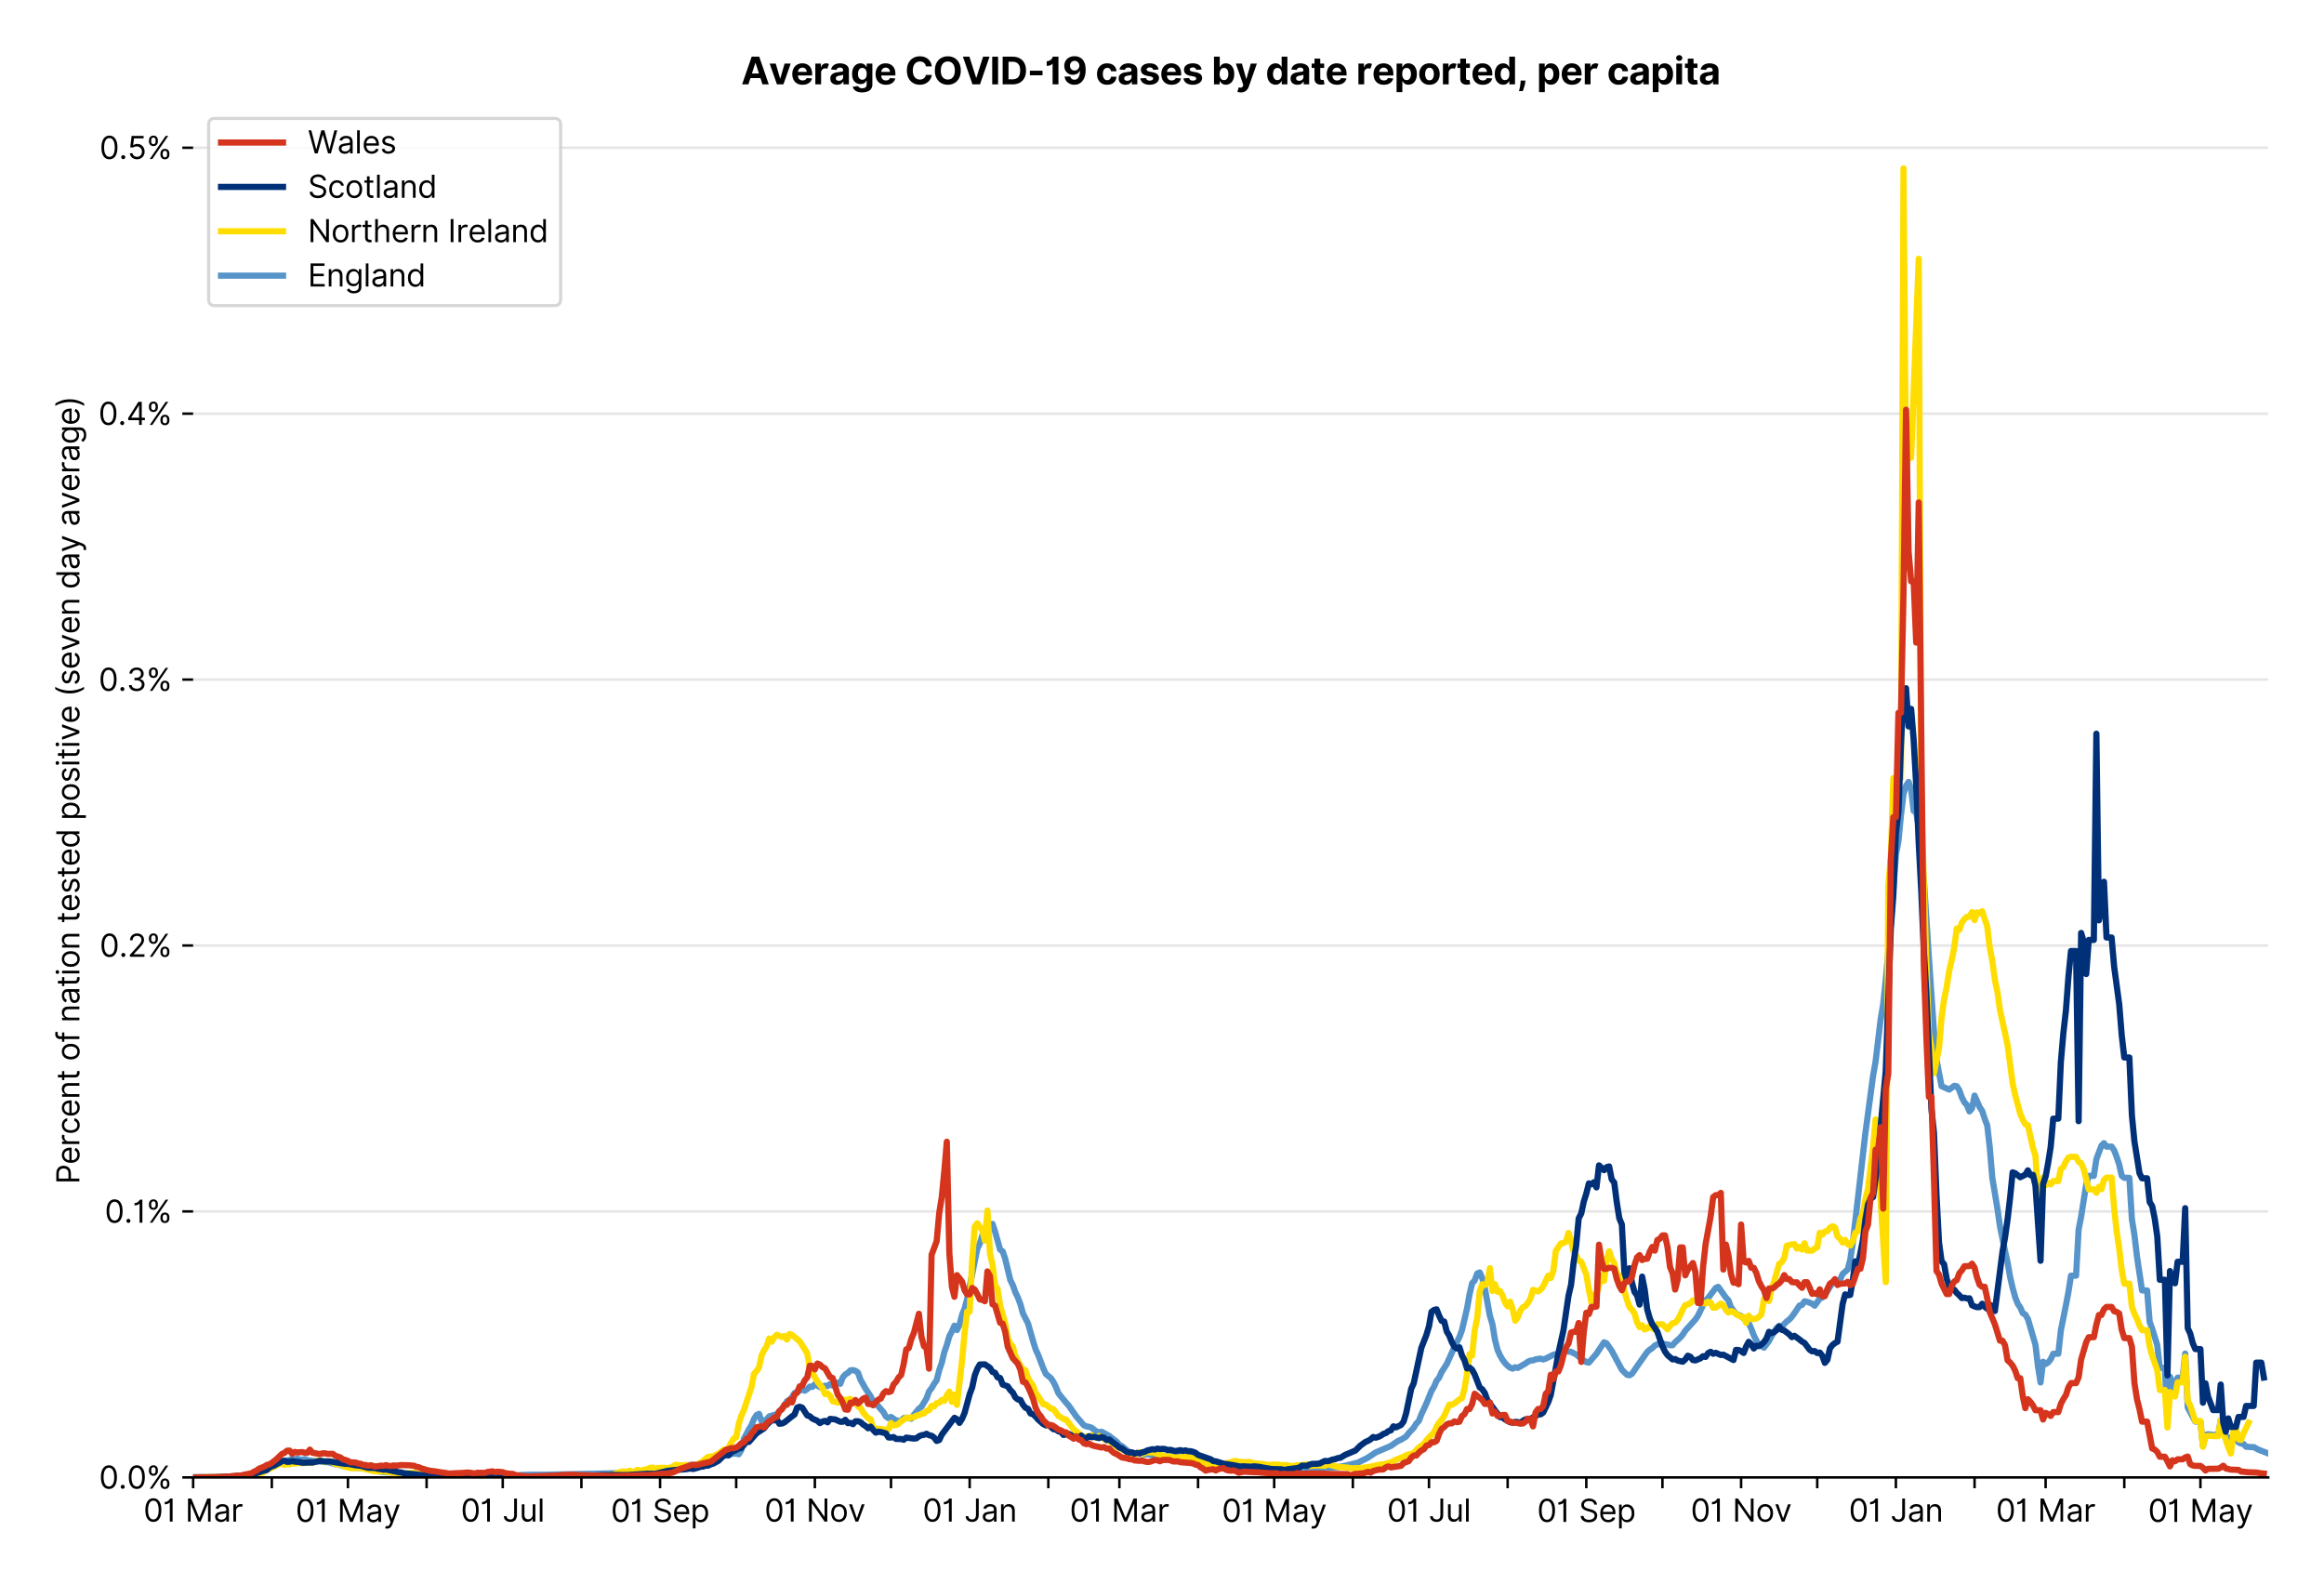 <?xml version="1.0" encoding="utf-8" standalone="no"?>
<!DOCTYPE svg PUBLIC "-//W3C//DTD SVG 1.1//EN"
  "http://www.w3.org/Graphics/SVG/1.1/DTD/svg11.dtd">
<svg xmlns:xlink="http://www.w3.org/1999/xlink" viewBox="0 0 749.925 511.234" xmlns="http://www.w3.org/2000/svg" version="1.1">
 <defs>
  <style type="text/css">*{stroke-linejoin: round; stroke-linecap: butt}</style>
 </defs>
 <g id="figure_1">
  <g id="patch_1">
   <path d="M 0 511.234 
L 749.925 511.234 
L 749.925 0 
L 0 0 
z
" style="fill: #ffffff"/>
  </g>
  <g id="axes_1">
   <g id="patch_2">
    <path d="M 62.325 476.745 
L 731.925 476.745 
L 731.925 33.225 
L 62.325 33.225 
z
" style="fill: #ffffff"/>
   </g>
   <g id="matplotlib.axis_1">
    <g id="xtick_1">
     <g id="line2d_1">
      <defs>
       <path id="mb5943d53de" d="M 0 0 
L 0 3.5 
" style="stroke: #000000; stroke-width: 0.8"/>
      </defs>
      <g>
       <use xlink:href="#mb5943d53de" x="62.325" y="476.745" style="stroke: #000000; stroke-width: 0.8"/>
      </g>
     </g>
     <g id="text_1">
      <!-- 01 Mar -->
      <g transform="translate(46.288 491.018)scale(0.1 -0.1)">
       <defs>
        <path id="Inter-Regular-30" d="M 2000 -64 
Q 1230 -64 806 561 
Q 382 1186 382 2327 
Q 382 3459 809 4088 
Q 1236 4718 2000 4718 
Q 2764 4718 3191 4088 
Q 3618 3459 3618 2327 
Q 3618 1186 3194 561 
Q 2771 -64 2000 -64 
z
M 2000 436 
Q 2509 436 2791 927 
Q 3073 1418 3073 2327 
Q 3073 3234 2789 3730 
Q 2505 4227 2000 4227 
Q 1496 4227 1211 3730 
Q 927 3234 927 2327 
Q 927 1418 1210 927 
Q 1493 436 2000 436 
z
" transform="scale(0.016)"/>
        <path id="Inter-Regular-31" d="M 1973 4655 
L 1973 0 
L 1409 0 
L 1409 3836 
L 1373 3836 
Q 1341 3773 1209 3692 
Q 1077 3611 868 3551 
Q 659 3491 391 3491 
L 391 3964 
Q 661 3964 859 4061 
Q 1057 4159 1190 4291 
Q 1323 4423 1392 4529 
Q 1461 4636 1473 4655 
L 1973 4655 
z
" transform="scale(0.016)"/>
        <path id="Inter-Regular-20" transform="scale(0.016)"/>
        <path id="Inter-Regular-4d" d="M 564 4655 
L 1236 4655 
L 2818 791 
L 2873 791 
L 4455 4655 
L 5127 4655 
L 5127 0 
L 4600 0 
L 4600 3536 
L 4555 3536 
L 3100 0 
L 2591 0 
L 1136 3536 
L 1091 3536 
L 1091 0 
L 564 0 
L 564 4655 
z
" transform="scale(0.016)"/>
        <path id="Inter-Regular-61" d="M 1518 -82 
Q 1186 -82 916 44 
Q 646 170 486 410 
Q 327 650 327 991 
Q 327 1291 445 1478 
Q 564 1666 761 1773 
Q 959 1880 1199 1933 
Q 1439 1986 1682 2018 
Q 2000 2059 2199 2080 
Q 2398 2102 2490 2154 
Q 2582 2207 2582 2336 
L 2582 2355 
Q 2582 2691 2399 2877 
Q 2216 3064 1846 3064 
Q 1461 3064 1243 2895 
Q 1025 2727 936 2536 
L 427 2718 
Q 564 3036 792 3214 
Q 1021 3393 1292 3464 
Q 1564 3536 1827 3536 
Q 1996 3536 2215 3496 
Q 2434 3457 2640 3334 
Q 2846 3211 2982 2963 
Q 3118 2716 3118 2300 
L 3118 0 
L 2582 0 
L 2582 473 
L 2555 473 
Q 2500 359 2373 229 
Q 2246 100 2034 9 
Q 1823 -82 1518 -82 
z
M 1600 400 
Q 1918 400 2137 525 
Q 2357 650 2469 847 
Q 2582 1045 2582 1264 
L 2582 1755 
Q 2548 1714 2433 1681 
Q 2318 1648 2169 1624 
Q 2021 1600 1881 1583 
Q 1741 1566 1655 1555 
Q 1446 1527 1265 1467 
Q 1084 1407 974 1287 
Q 864 1168 864 964 
Q 864 684 1072 542 
Q 1280 400 1600 400 
z
" transform="scale(0.016)"/>
        <path id="Inter-Regular-72" d="M 491 0 
L 491 3491 
L 1009 3491 
L 1009 2964 
L 1046 2964 
Q 1139 3223 1389 3384 
Q 1639 3545 1955 3545 
Q 2100 3545 2209 3511 
Q 2318 3477 2400 3418 
L 2218 2964 
Q 2161 2993 2085 3010 
Q 2009 3027 1909 3027 
Q 1527 3027 1277 2794 
Q 1027 2561 1027 2209 
L 1027 0 
L 491 0 
z
" transform="scale(0.016)"/>
       </defs>
       <use xlink:href="#Inter-Regular-30"/>
       <use xlink:href="#Inter-Regular-31" x="62.5"/>
       <use xlink:href="#Inter-Regular-20" x="106.676"/>
       <use xlink:href="#Inter-Regular-4d" x="134.801"/>
       <use xlink:href="#Inter-Regular-61" x="225.994"/>
       <use xlink:href="#Inter-Regular-72" x="282.386"/>
      </g>
     </g>
    </g>
    <g id="xtick_2">
     <g id="line2d_2">
      <g>
       <use xlink:href="#mb5943d53de" x="87.71" y="476.745" style="stroke: #000000; stroke-width: 0.8"/>
      </g>
     </g>
    </g>
    <g id="xtick_3">
     <g id="line2d_3">
      <g>
       <use xlink:href="#mb5943d53de" x="112.276" y="476.745" style="stroke: #000000; stroke-width: 0.8"/>
      </g>
     </g>
     <g id="text_2">
      <!-- 01 May -->
      <g transform="translate(95.372 491.117)scale(0.1 -0.1)">
       <defs>
        <path id="Inter-Regular-79" d="M 818 -1355 
Q 682 -1355 575 -1333 
Q 468 -1311 427 -1291 
L 564 -818 
Q 857 -893 1053 -814 
Q 1250 -736 1391 -345 
L 1509 -18 
L 218 3491 
L 800 3491 
L 1764 709 
L 1800 709 
L 2764 3491 
L 3346 3491 
L 1846 -564 
Q 1550 -1355 818 -1355 
z
" transform="scale(0.016)"/>
       </defs>
       <use xlink:href="#Inter-Regular-30"/>
       <use xlink:href="#Inter-Regular-31" x="62.5"/>
       <use xlink:href="#Inter-Regular-20" x="106.676"/>
       <use xlink:href="#Inter-Regular-4d" x="134.801"/>
       <use xlink:href="#Inter-Regular-61" x="225.994"/>
       <use xlink:href="#Inter-Regular-79" x="282.386"/>
      </g>
     </g>
    </g>
    <g id="xtick_4">
     <g id="line2d_4">
      <g>
       <use xlink:href="#mb5943d53de" x="137.66" y="476.745" style="stroke: #000000; stroke-width: 0.8"/>
      </g>
     </g>
    </g>
    <g id="xtick_5">
     <g id="line2d_5">
      <g>
       <use xlink:href="#mb5943d53de" x="162.226" y="476.745" style="stroke: #000000; stroke-width: 0.8"/>
      </g>
     </g>
     <g id="text_3">
      <!-- 01 Jul -->
      <g transform="translate(148.682 491.018)scale(0.1 -0.1)">
       <defs>
        <path id="Inter-Regular-4a" d="M 2346 4655 
L 2909 4655 
L 2909 1327 
Q 2909 657 2549 296 
Q 2189 -64 1582 -64 
Q 1200 -64 902 76 
Q 605 216 434 475 
Q 264 734 264 1091 
L 818 1091 
Q 818 795 1034 615 
Q 1250 436 1582 436 
Q 1948 436 2147 664 
Q 2346 893 2346 1327 
L 2346 4655 
z
" transform="scale(0.016)"/>
        <path id="Inter-Regular-75" d="M 2691 1427 
L 2691 3491 
L 3227 3491 
L 3227 0 
L 2691 0 
L 2691 591 
L 2655 591 
Q 2532 325 2273 140 
Q 2014 -45 1618 -45 
Q 1127 -45 809 280 
Q 491 605 491 1273 
L 491 3491 
L 1027 3491 
L 1027 1309 
Q 1027 927 1242 700 
Q 1457 473 1791 473 
Q 1991 473 2199 575 
Q 2407 677 2549 888 
Q 2691 1100 2691 1427 
z
" transform="scale(0.016)"/>
        <path id="Inter-Regular-6c" d="M 1027 4655 
L 1027 0 
L 491 0 
L 491 4655 
L 1027 4655 
z
" transform="scale(0.016)"/>
       </defs>
       <use xlink:href="#Inter-Regular-30"/>
       <use xlink:href="#Inter-Regular-31" x="62.5"/>
       <use xlink:href="#Inter-Regular-20" x="106.676"/>
       <use xlink:href="#Inter-Regular-4a" x="134.801"/>
       <use xlink:href="#Inter-Regular-75" x="189.063"/>
       <use xlink:href="#Inter-Regular-6c" x="247.159"/>
      </g>
     </g>
    </g>
    <g id="xtick_6">
     <g id="line2d_6">
      <g>
       <use xlink:href="#mb5943d53de" x="187.611" y="476.745" style="stroke: #000000; stroke-width: 0.8"/>
      </g>
     </g>
    </g>
    <g id="xtick_7">
     <g id="line2d_7">
      <g>
       <use xlink:href="#mb5943d53de" x="212.996" y="476.745" style="stroke: #000000; stroke-width: 0.8"/>
      </g>
     </g>
     <g id="text_4">
      <!-- 01 Sep -->
      <g transform="translate(197.108 491.117)scale(0.1 -0.1)">
       <defs>
        <path id="Inter-Regular-53" d="M 3109 3491 
Q 3068 3836 2777 4027 
Q 2486 4218 2064 4218 
Q 1600 4218 1318 3999 
Q 1036 3780 1036 3445 
Q 1036 3195 1189 3042 
Q 1343 2889 1553 2803 
Q 1764 2718 1936 2673 
L 2409 2545 
Q 2591 2498 2815 2414 
Q 3039 2330 3244 2185 
Q 3450 2041 3584 1816 
Q 3718 1591 3718 1264 
Q 3718 886 3521 581 
Q 3325 277 2949 97 
Q 2573 -82 2036 -82 
Q 1286 -82 845 272 
Q 405 627 364 1200 
L 946 1200 
Q 968 936 1124 764 
Q 1280 593 1519 510 
Q 1759 427 2036 427 
Q 2359 427 2616 533 
Q 2873 639 3023 828 
Q 3173 1018 3173 1273 
Q 3173 1505 3043 1650 
Q 2914 1795 2702 1886 
Q 2491 1977 2246 2045 
L 1673 2209 
Q 1127 2366 809 2657 
Q 491 2948 491 3418 
Q 491 3809 703 4101 
Q 916 4393 1276 4555 
Q 1636 4718 2082 4718 
Q 2532 4718 2882 4558 
Q 3232 4398 3437 4120 
Q 3643 3843 3655 3491 
L 3109 3491 
z
" transform="scale(0.016)"/>
        <path id="Inter-Regular-65" d="M 1955 -73 
Q 1450 -73 1085 151 
Q 721 375 524 778 
Q 327 1182 327 1718 
Q 327 2255 524 2665 
Q 721 3075 1074 3305 
Q 1427 3536 1900 3536 
Q 2173 3536 2439 3445 
Q 2705 3355 2923 3151 
Q 3141 2948 3270 2614 
Q 3400 2280 3400 1791 
L 3400 1564 
L 866 1564 
Q 884 1005 1183 707 
Q 1482 409 1955 409 
Q 2271 409 2498 545 
Q 2725 682 2827 955 
L 3346 809 
Q 3223 414 2854 170 
Q 2486 -73 1955 -73 
z
M 866 2027 
L 2855 2027 
Q 2855 2470 2595 2762 
Q 2336 3055 1900 3055 
Q 1593 3055 1368 2911 
Q 1143 2768 1013 2533 
Q 884 2298 866 2027 
z
" transform="scale(0.016)"/>
        <path id="Inter-Regular-70" d="M 491 -1309 
L 491 3491 
L 1009 3491 
L 1009 2936 
L 1073 2936 
Q 1132 3027 1237 3169 
Q 1343 3311 1542 3423 
Q 1741 3536 2082 3536 
Q 2523 3536 2859 3315 
Q 3196 3095 3384 2690 
Q 3573 2286 3573 1736 
Q 3573 1182 3384 776 
Q 3196 370 2861 148 
Q 2527 -73 2091 -73 
Q 1755 -73 1552 39 
Q 1350 152 1241 296 
Q 1132 441 1073 536 
L 1027 536 
L 1027 -1309 
L 491 -1309 
z
M 1018 1745 
Q 1018 1152 1276 780 
Q 1534 409 2018 409 
Q 2355 409 2581 587 
Q 2807 766 2921 1069 
Q 3036 1373 3036 1745 
Q 3036 2114 2923 2410 
Q 2811 2707 2585 2881 
Q 2359 3055 2018 3055 
Q 1527 3055 1272 2693 
Q 1018 2332 1018 1745 
z
" transform="scale(0.016)"/>
       </defs>
       <use xlink:href="#Inter-Regular-30"/>
       <use xlink:href="#Inter-Regular-31" x="62.5"/>
       <use xlink:href="#Inter-Regular-20" x="106.676"/>
       <use xlink:href="#Inter-Regular-53" x="134.801"/>
       <use xlink:href="#Inter-Regular-65" x="198.58"/>
       <use xlink:href="#Inter-Regular-70" x="256.818"/>
      </g>
     </g>
    </g>
    <g id="xtick_8">
     <g id="line2d_8">
      <g>
       <use xlink:href="#mb5943d53de" x="237.561" y="476.745" style="stroke: #000000; stroke-width: 0.8"/>
      </g>
     </g>
    </g>
    <g id="xtick_9">
     <g id="line2d_9">
      <g>
       <use xlink:href="#mb5943d53de" x="262.946" y="476.745" style="stroke: #000000; stroke-width: 0.8"/>
      </g>
     </g>
     <g id="text_5">
      <!-- 01 Nov -->
      <g transform="translate(246.675 491.018)scale(0.1 -0.1)">
       <defs>
        <path id="Inter-Regular-4e" d="M 4255 4655 
L 4255 0 
L 3709 0 
L 1173 3655 
L 1127 3655 
L 1127 0 
L 564 0 
L 564 4655 
L 1109 4655 
L 3655 991 
L 3700 991 
L 3700 4655 
L 4255 4655 
z
" transform="scale(0.016)"/>
        <path id="Inter-Regular-6f" d="M 1909 -73 
Q 1436 -73 1080 152 
Q 725 377 526 781 
Q 327 1186 327 1727 
Q 327 2273 526 2679 
Q 725 3086 1080 3311 
Q 1436 3536 1909 3536 
Q 2382 3536 2737 3311 
Q 3093 3086 3292 2679 
Q 3491 2273 3491 1727 
Q 3491 1186 3292 781 
Q 3093 377 2737 152 
Q 2382 -73 1909 -73 
z
M 1909 409 
Q 2268 409 2500 593 
Q 2732 777 2843 1077 
Q 2955 1377 2955 1727 
Q 2955 2077 2843 2379 
Q 2732 2682 2500 2868 
Q 2268 3055 1909 3055 
Q 1550 3055 1318 2868 
Q 1086 2682 975 2379 
Q 864 2077 864 1727 
Q 864 1377 975 1077 
Q 1086 777 1318 593 
Q 1550 409 1909 409 
z
" transform="scale(0.016)"/>
        <path id="Inter-Regular-76" d="M 3346 3491 
L 2055 0 
L 1509 0 
L 218 3491 
L 800 3491 
L 1764 709 
L 1800 709 
L 2764 3491 
L 3346 3491 
z
" transform="scale(0.016)"/>
       </defs>
       <use xlink:href="#Inter-Regular-30"/>
       <use xlink:href="#Inter-Regular-31" x="62.5"/>
       <use xlink:href="#Inter-Regular-20" x="106.676"/>
       <use xlink:href="#Inter-Regular-4e" x="134.801"/>
       <use xlink:href="#Inter-Regular-6f" x="210.085"/>
       <use xlink:href="#Inter-Regular-76" x="269.744"/>
      </g>
     </g>
    </g>
    <g id="xtick_10">
     <g id="line2d_10">
      <g>
       <use xlink:href="#mb5943d53de" x="287.512" y="476.745" style="stroke: #000000; stroke-width: 0.8"/>
      </g>
     </g>
    </g>
    <g id="xtick_11">
     <g id="line2d_11">
      <g>
       <use xlink:href="#mb5943d53de" x="312.897" y="476.745" style="stroke: #000000; stroke-width: 0.8"/>
      </g>
     </g>
     <g id="text_6">
      <!-- 01 Jan -->
      <g transform="translate(297.698 491.018)scale(0.1 -0.1)">
       <defs>
        <path id="Inter-Regular-6e" d="M 1027 2100 
L 1027 0 
L 491 0 
L 491 3491 
L 1009 3491 
L 1009 2945 
L 1055 2945 
Q 1177 3211 1427 3373 
Q 1677 3536 2073 3536 
Q 2602 3536 2928 3211 
Q 3255 2886 3255 2218 
L 3255 0 
L 2718 0 
L 2718 2182 
Q 2718 2593 2504 2824 
Q 2291 3055 1918 3055 
Q 1534 3055 1280 2806 
Q 1027 2557 1027 2100 
z
" transform="scale(0.016)"/>
       </defs>
       <use xlink:href="#Inter-Regular-30"/>
       <use xlink:href="#Inter-Regular-31" x="62.5"/>
       <use xlink:href="#Inter-Regular-20" x="106.676"/>
       <use xlink:href="#Inter-Regular-4a" x="134.801"/>
       <use xlink:href="#Inter-Regular-61" x="189.063"/>
       <use xlink:href="#Inter-Regular-6e" x="245.455"/>
      </g>
     </g>
    </g>
    <g id="xtick_12">
     <g id="line2d_12">
      <g>
       <use xlink:href="#mb5943d53de" x="338.282" y="476.745" style="stroke: #000000; stroke-width: 0.8"/>
      </g>
     </g>
    </g>
    <g id="xtick_13">
     <g id="line2d_13">
      <g>
       <use xlink:href="#mb5943d53de" x="361.21" y="476.745" style="stroke: #000000; stroke-width: 0.8"/>
      </g>
     </g>
     <g id="text_7">
      <!-- 01 Mar -->
      <g transform="translate(345.173 491.018)scale(0.1 -0.1)">
       <use xlink:href="#Inter-Regular-30"/>
       <use xlink:href="#Inter-Regular-31" x="62.5"/>
       <use xlink:href="#Inter-Regular-20" x="106.676"/>
       <use xlink:href="#Inter-Regular-4d" x="134.801"/>
       <use xlink:href="#Inter-Regular-61" x="225.994"/>
       <use xlink:href="#Inter-Regular-72" x="282.386"/>
      </g>
     </g>
    </g>
    <g id="xtick_14">
     <g id="line2d_14">
      <g>
       <use xlink:href="#mb5943d53de" x="386.594" y="476.745" style="stroke: #000000; stroke-width: 0.8"/>
      </g>
     </g>
    </g>
    <g id="xtick_15">
     <g id="line2d_15">
      <g>
       <use xlink:href="#mb5943d53de" x="411.16" y="476.745" style="stroke: #000000; stroke-width: 0.8"/>
      </g>
     </g>
     <g id="text_8">
      <!-- 01 May -->
      <g transform="translate(394.257 491.117)scale(0.1 -0.1)">
       <use xlink:href="#Inter-Regular-30"/>
       <use xlink:href="#Inter-Regular-31" x="62.5"/>
       <use xlink:href="#Inter-Regular-20" x="106.676"/>
       <use xlink:href="#Inter-Regular-4d" x="134.801"/>
       <use xlink:href="#Inter-Regular-61" x="225.994"/>
       <use xlink:href="#Inter-Regular-79" x="282.386"/>
      </g>
     </g>
    </g>
    <g id="xtick_16">
     <g id="line2d_16">
      <g>
       <use xlink:href="#mb5943d53de" x="436.545" y="476.745" style="stroke: #000000; stroke-width: 0.8"/>
      </g>
     </g>
    </g>
    <g id="xtick_17">
     <g id="line2d_17">
      <g>
       <use xlink:href="#mb5943d53de" x="461.111" y="476.745" style="stroke: #000000; stroke-width: 0.8"/>
      </g>
     </g>
     <g id="text_9">
      <!-- 01 Jul -->
      <g transform="translate(447.567 491.018)scale(0.1 -0.1)">
       <use xlink:href="#Inter-Regular-30"/>
       <use xlink:href="#Inter-Regular-31" x="62.5"/>
       <use xlink:href="#Inter-Regular-20" x="106.676"/>
       <use xlink:href="#Inter-Regular-4a" x="134.801"/>
       <use xlink:href="#Inter-Regular-75" x="189.063"/>
       <use xlink:href="#Inter-Regular-6c" x="247.159"/>
      </g>
     </g>
    </g>
    <g id="xtick_18">
     <g id="line2d_18">
      <g>
       <use xlink:href="#mb5943d53de" x="486.496" y="476.745" style="stroke: #000000; stroke-width: 0.8"/>
      </g>
     </g>
    </g>
    <g id="xtick_19">
     <g id="line2d_19">
      <g>
       <use xlink:href="#mb5943d53de" x="511.88" y="476.745" style="stroke: #000000; stroke-width: 0.8"/>
      </g>
     </g>
     <g id="text_10">
      <!-- 01 Sep -->
      <g transform="translate(495.993 491.117)scale(0.1 -0.1)">
       <use xlink:href="#Inter-Regular-30"/>
       <use xlink:href="#Inter-Regular-31" x="62.5"/>
       <use xlink:href="#Inter-Regular-20" x="106.676"/>
       <use xlink:href="#Inter-Regular-53" x="134.801"/>
       <use xlink:href="#Inter-Regular-65" x="198.58"/>
       <use xlink:href="#Inter-Regular-70" x="256.818"/>
      </g>
     </g>
    </g>
    <g id="xtick_20">
     <g id="line2d_20">
      <g>
       <use xlink:href="#mb5943d53de" x="536.446" y="476.745" style="stroke: #000000; stroke-width: 0.8"/>
      </g>
     </g>
    </g>
    <g id="xtick_21">
     <g id="line2d_21">
      <g>
       <use xlink:href="#mb5943d53de" x="561.831" y="476.745" style="stroke: #000000; stroke-width: 0.8"/>
      </g>
     </g>
     <g id="text_11">
      <!-- 01 Nov -->
      <g transform="translate(545.56 491.018)scale(0.1 -0.1)">
       <use xlink:href="#Inter-Regular-30"/>
       <use xlink:href="#Inter-Regular-31" x="62.5"/>
       <use xlink:href="#Inter-Regular-20" x="106.676"/>
       <use xlink:href="#Inter-Regular-4e" x="134.801"/>
       <use xlink:href="#Inter-Regular-6f" x="210.085"/>
       <use xlink:href="#Inter-Regular-76" x="269.744"/>
      </g>
     </g>
    </g>
    <g id="xtick_22">
     <g id="line2d_22">
      <g>
       <use xlink:href="#mb5943d53de" x="586.397" y="476.745" style="stroke: #000000; stroke-width: 0.8"/>
      </g>
     </g>
    </g>
    <g id="xtick_23">
     <g id="line2d_23">
      <g>
       <use xlink:href="#mb5943d53de" x="611.781" y="476.745" style="stroke: #000000; stroke-width: 0.8"/>
      </g>
     </g>
     <g id="text_12">
      <!-- 01 Jan -->
      <g transform="translate(596.582 491.018)scale(0.1 -0.1)">
       <use xlink:href="#Inter-Regular-30"/>
       <use xlink:href="#Inter-Regular-31" x="62.5"/>
       <use xlink:href="#Inter-Regular-20" x="106.676"/>
       <use xlink:href="#Inter-Regular-4a" x="134.801"/>
       <use xlink:href="#Inter-Regular-61" x="189.063"/>
       <use xlink:href="#Inter-Regular-6e" x="245.455"/>
      </g>
     </g>
    </g>
    <g id="xtick_24">
     <g id="line2d_24">
      <g>
       <use xlink:href="#mb5943d53de" x="637.166" y="476.745" style="stroke: #000000; stroke-width: 0.8"/>
      </g>
     </g>
    </g>
    <g id="xtick_25">
     <g id="line2d_25">
      <g>
       <use xlink:href="#mb5943d53de" x="660.094" y="476.745" style="stroke: #000000; stroke-width: 0.8"/>
      </g>
     </g>
     <g id="text_13">
      <!-- 01 Mar -->
      <g transform="translate(644.058 491.018)scale(0.1 -0.1)">
       <use xlink:href="#Inter-Regular-30"/>
       <use xlink:href="#Inter-Regular-31" x="62.5"/>
       <use xlink:href="#Inter-Regular-20" x="106.676"/>
       <use xlink:href="#Inter-Regular-4d" x="134.801"/>
       <use xlink:href="#Inter-Regular-61" x="225.994"/>
       <use xlink:href="#Inter-Regular-72" x="282.386"/>
      </g>
     </g>
    </g>
    <g id="xtick_26">
     <g id="line2d_26">
      <g>
       <use xlink:href="#mb5943d53de" x="685.479" y="476.745" style="stroke: #000000; stroke-width: 0.8"/>
      </g>
     </g>
    </g>
    <g id="xtick_27">
     <g id="line2d_27">
      <g>
       <use xlink:href="#mb5943d53de" x="710.045" y="476.745" style="stroke: #000000; stroke-width: 0.8"/>
      </g>
     </g>
     <g id="text_14">
      <!-- 01 May -->
      <g transform="translate(693.142 491.117)scale(0.1 -0.1)">
       <use xlink:href="#Inter-Regular-30"/>
       <use xlink:href="#Inter-Regular-31" x="62.5"/>
       <use xlink:href="#Inter-Regular-20" x="106.676"/>
       <use xlink:href="#Inter-Regular-4d" x="134.801"/>
       <use xlink:href="#Inter-Regular-61" x="225.994"/>
       <use xlink:href="#Inter-Regular-79" x="282.386"/>
      </g>
     </g>
    </g>
   </g>
   <g id="matplotlib.axis_2">
    <g id="ytick_1">
     <g id="line2d_28">
      <path d="M 62.325 476.745 
L 731.925 476.745 
" clip-path="url(#p2351e7c4a0)" style="fill: none; stroke: #e5e5e5; stroke-width: 0.8; stroke-linecap: square"/>
     </g>
     <g id="line2d_29">
      <defs>
       <path id="m7907158fbe" d="M 0 0 
L -3.5 0 
" style="stroke: #000000; stroke-width: 0.8"/>
      </defs>
      <g>
       <use xlink:href="#m7907158fbe" x="62.325" y="476.745" style="stroke: #000000; stroke-width: 0.8"/>
      </g>
     </g>
     <g id="text_15">
      <!-- 0.0% -->
      <g transform="translate(31.944 480.382)scale(0.1 -0.1)">
       <defs>
        <path id="Inter-Regular-2e" d="M 882 -36 
Q 714 -36 593 84 
Q 473 205 473 373 
Q 473 541 593 661 
Q 714 782 882 782 
Q 1050 782 1170 661 
Q 1291 541 1291 373 
Q 1291 205 1170 84 
Q 1050 -36 882 -36 
z
" transform="scale(0.016)"/>
        <path id="Inter-Regular-25" d="M 2855 873 
L 2855 1118 
Q 2855 1373 2960 1585 
Q 3066 1798 3269 1926 
Q 3473 2055 3764 2055 
Q 4059 2055 4259 1926 
Q 4459 1798 4561 1585 
Q 4664 1373 4664 1118 
L 4664 873 
Q 4664 618 4560 405 
Q 4457 193 4256 64 
Q 4055 -64 3764 -64 
Q 3468 -64 3266 64 
Q 3064 193 2959 405 
Q 2855 618 2855 873 
z
M 536 3536 
L 536 3782 
Q 536 4036 642 4248 
Q 748 4461 951 4589 
Q 1155 4718 1446 4718 
Q 1741 4718 1941 4589 
Q 2141 4461 2243 4248 
Q 2346 4036 2346 3782 
L 2346 3536 
Q 2346 3282 2242 3069 
Q 2139 2857 1937 2728 
Q 1736 2600 1446 2600 
Q 1150 2600 948 2728 
Q 746 2857 641 3069 
Q 536 3282 536 3536 
z
M 709 0 
L 3909 4655 
L 4427 4655 
L 1227 0 
L 709 0 
z
M 3318 1118 
L 3318 873 
Q 3318 661 3418 494 
Q 3518 327 3764 327 
Q 4002 327 4101 494 
Q 4200 661 4200 873 
L 4200 1118 
Q 4200 1330 4104 1497 
Q 4009 1664 3764 1664 
Q 3525 1664 3421 1497 
Q 3318 1330 3318 1118 
z
M 1000 3782 
L 1000 3536 
Q 1000 3325 1100 3158 
Q 1200 2991 1446 2991 
Q 1684 2991 1783 3158 
Q 1882 3325 1882 3536 
L 1882 3782 
Q 1882 3993 1786 4160 
Q 1691 4327 1446 4327 
Q 1207 4327 1103 4160 
Q 1000 3993 1000 3782 
z
" transform="scale(0.016)"/>
       </defs>
       <use xlink:href="#Inter-Regular-30"/>
       <use xlink:href="#Inter-Regular-2e" x="62.5"/>
       <use xlink:href="#Inter-Regular-30" x="90.057"/>
       <use xlink:href="#Inter-Regular-25" x="152.557"/>
      </g>
     </g>
    </g>
    <g id="ytick_2">
     <g id="line2d_30">
      <path d="M 62.325 390.93 
L 731.925 390.93 
" clip-path="url(#p2351e7c4a0)" style="fill: none; stroke: #e5e5e5; stroke-width: 0.8; stroke-linecap: square"/>
     </g>
     <g id="line2d_31">
      <g>
       <use xlink:href="#m7907158fbe" x="62.325" y="390.93" style="stroke: #000000; stroke-width: 0.8"/>
      </g>
     </g>
     <g id="text_16">
      <!-- 0.1% -->
      <g transform="translate(33.777 394.567)scale(0.1 -0.1)">
       <use xlink:href="#Inter-Regular-30"/>
       <use xlink:href="#Inter-Regular-2e" x="62.5"/>
       <use xlink:href="#Inter-Regular-31" x="90.057"/>
       <use xlink:href="#Inter-Regular-25" x="134.233"/>
      </g>
     </g>
    </g>
    <g id="ytick_3">
     <g id="line2d_32">
      <path d="M 62.325 305.116 
L 731.925 305.116 
" clip-path="url(#p2351e7c4a0)" style="fill: none; stroke: #e5e5e5; stroke-width: 0.8; stroke-linecap: square"/>
     </g>
     <g id="line2d_33">
      <g>
       <use xlink:href="#m7907158fbe" x="62.325" y="305.116" style="stroke: #000000; stroke-width: 0.8"/>
      </g>
     </g>
     <g id="text_17">
      <!-- 0.2% -->
      <g transform="translate(32.142 308.752)scale(0.1 -0.1)">
       <defs>
        <path id="Inter-Regular-32" d="M 482 0 
L 482 409 
L 2018 2091 
Q 2289 2386 2464 2605 
Q 2639 2825 2724 3019 
Q 2809 3214 2809 3427 
Q 2809 3795 2553 4011 
Q 2298 4227 1918 4227 
Q 1514 4227 1275 3985 
Q 1036 3743 1036 3345 
L 500 3345 
Q 500 3755 688 4064 
Q 877 4373 1203 4545 
Q 1530 4718 1936 4718 
Q 2346 4718 2661 4545 
Q 2977 4373 3156 4079 
Q 3336 3786 3336 3427 
Q 3336 3170 3244 2926 
Q 3152 2682 2926 2383 
Q 2700 2084 2300 1655 
L 1255 536 
L 1255 500 
L 3418 500 
L 3418 0 
L 482 0 
z
" transform="scale(0.016)"/>
       </defs>
       <use xlink:href="#Inter-Regular-30"/>
       <use xlink:href="#Inter-Regular-2e" x="62.5"/>
       <use xlink:href="#Inter-Regular-32" x="90.057"/>
       <use xlink:href="#Inter-Regular-25" x="150.568"/>
      </g>
     </g>
    </g>
    <g id="ytick_4">
     <g id="line2d_34">
      <path d="M 62.325 219.301 
L 731.925 219.301 
" clip-path="url(#p2351e7c4a0)" style="fill: none; stroke: #e5e5e5; stroke-width: 0.8; stroke-linecap: square"/>
     </g>
     <g id="line2d_35">
      <g>
       <use xlink:href="#m7907158fbe" x="62.325" y="219.301" style="stroke: #000000; stroke-width: 0.8"/>
      </g>
     </g>
     <g id="text_18">
      <!-- 0.3% -->
      <g transform="translate(31.83 222.938)scale(0.1 -0.1)">
       <defs>
        <path id="Inter-Regular-33" d="M 2055 -64 
Q 1605 -64 1253 90 
Q 902 245 696 521 
Q 491 798 473 1164 
L 1046 1164 
Q 1071 827 1356 631 
Q 1641 436 2046 436 
Q 2493 436 2783 664 
Q 3073 893 3073 1264 
Q 3073 1650 2787 1893 
Q 2502 2136 1973 2136 
L 1600 2136 
L 1600 2636 
L 1973 2636 
Q 2386 2636 2647 2856 
Q 2909 3077 2909 3445 
Q 2909 3798 2679 4012 
Q 2450 4227 2064 4227 
Q 1823 4227 1610 4139 
Q 1398 4052 1264 3887 
Q 1130 3723 1118 3491 
L 573 3491 
Q 586 3857 793 4133 
Q 1000 4409 1335 4563 
Q 1671 4718 2073 4718 
Q 2505 4718 2814 4544 
Q 3123 4370 3289 4086 
Q 3455 3802 3455 3473 
Q 3455 3080 3249 2802 
Q 3043 2525 2691 2418 
L 2691 2382 
Q 3132 2309 3379 2008 
Q 3627 1707 3627 1264 
Q 3627 884 3421 583 
Q 3216 282 2861 109 
Q 2507 -64 2055 -64 
z
" transform="scale(0.016)"/>
       </defs>
       <use xlink:href="#Inter-Regular-30"/>
       <use xlink:href="#Inter-Regular-2e" x="62.5"/>
       <use xlink:href="#Inter-Regular-33" x="90.057"/>
       <use xlink:href="#Inter-Regular-25" x="153.693"/>
      </g>
     </g>
    </g>
    <g id="ytick_5">
     <g id="line2d_36">
      <path d="M 62.325 133.486 
L 731.925 133.486 
" clip-path="url(#p2351e7c4a0)" style="fill: none; stroke: #e5e5e5; stroke-width: 0.8; stroke-linecap: square"/>
     </g>
     <g id="line2d_37">
      <g>
       <use xlink:href="#m7907158fbe" x="62.325" y="133.486" style="stroke: #000000; stroke-width: 0.8"/>
      </g>
     </g>
     <g id="text_19">
      <!-- 0.4% -->
      <g transform="translate(31.773 137.123)scale(0.1 -0.1)">
       <defs>
        <path id="Inter-Regular-34" d="M 373 955 
L 373 1418 
L 2418 4655 
L 3100 4655 
L 3100 1455 
L 3736 1455 
L 3736 955 
L 3100 955 
L 3100 0 
L 2564 0 
L 2564 955 
L 373 955 
z
M 2564 1455 
L 2564 3936 
L 2527 3936 
L 982 1491 
L 982 1455 
L 2564 1455 
z
" transform="scale(0.016)"/>
       </defs>
       <use xlink:href="#Inter-Regular-30"/>
       <use xlink:href="#Inter-Regular-2e" x="62.5"/>
       <use xlink:href="#Inter-Regular-34" x="90.057"/>
       <use xlink:href="#Inter-Regular-25" x="154.261"/>
      </g>
     </g>
    </g>
    <g id="ytick_6">
     <g id="line2d_38">
      <path d="M 62.325 47.671 
L 731.925 47.671 
" clip-path="url(#p2351e7c4a0)" style="fill: none; stroke: #e5e5e5; stroke-width: 0.8; stroke-linecap: square"/>
     </g>
     <g id="line2d_39">
      <g>
       <use xlink:href="#m7907158fbe" x="62.325" y="47.671" style="stroke: #000000; stroke-width: 0.8"/>
      </g>
     </g>
     <g id="text_20">
      <!-- 0.5% -->
      <g transform="translate(32.114 51.308)scale(0.1 -0.1)">
       <defs>
        <path id="Inter-Regular-35" d="M 1936 -64 
Q 1536 -64 1216 95 
Q 896 255 702 532 
Q 509 809 491 1164 
L 1036 1164 
Q 1068 848 1324 642 
Q 1580 436 1936 436 
Q 2223 436 2447 570 
Q 2671 705 2799 940 
Q 2927 1175 2927 1473 
Q 2927 1777 2794 2017 
Q 2661 2257 2429 2395 
Q 2198 2534 1900 2536 
Q 1686 2539 1461 2472 
Q 1236 2405 1091 2300 
L 564 2364 
L 846 4655 
L 3264 4655 
L 3264 4155 
L 1318 4155 
L 1155 2782 
L 1182 2782 
Q 1325 2895 1541 2970 
Q 1757 3045 1991 3045 
Q 2418 3045 2753 2842 
Q 3089 2639 3281 2286 
Q 3473 1934 3473 1482 
Q 3473 1036 3274 687 
Q 3075 339 2727 137 
Q 2380 -64 1936 -64 
z
" transform="scale(0.016)"/>
       </defs>
       <use xlink:href="#Inter-Regular-30"/>
       <use xlink:href="#Inter-Regular-2e" x="62.5"/>
       <use xlink:href="#Inter-Regular-35" x="90.057"/>
       <use xlink:href="#Inter-Regular-25" x="150.852"/>
      </g>
     </g>
    </g>
    <g id="text_21">
     <!-- Percent of nation tested positive (seven day average) -->
     <g transform="translate(25.614 382.124)rotate(-90)scale(0.1 -0.1)">
      <defs>
       <path id="Inter-Regular-50" d="M 564 0 
L 564 4655 
L 2136 4655 
Q 2684 4655 3033 4458 
Q 3382 4261 3550 3927 
Q 3718 3593 3718 3182 
Q 3718 2770 3551 2434 
Q 3384 2098 3036 1899 
Q 2689 1700 2146 1700 
L 1127 1700 
L 1127 0 
L 564 0 
z
M 1127 2200 
L 2127 2200 
Q 2689 2200 2926 2482 
Q 3164 2764 3164 3182 
Q 3164 3602 2925 3878 
Q 2686 4155 2118 4155 
L 1127 4155 
L 1127 2200 
z
" transform="scale(0.016)"/>
       <path id="Inter-Regular-63" d="M 1909 -73 
Q 1418 -73 1063 159 
Q 709 391 518 798 
Q 327 1205 327 1727 
Q 327 2259 524 2667 
Q 721 3075 1074 3305 
Q 1427 3536 1900 3536 
Q 2268 3536 2563 3400 
Q 2859 3264 3047 3018 
Q 3236 2773 3282 2445 
L 2746 2445 
Q 2684 2684 2474 2869 
Q 2264 3055 1909 3055 
Q 1439 3055 1151 2697 
Q 864 2339 864 1745 
Q 864 1139 1148 774 
Q 1432 409 1909 409 
Q 2223 409 2447 570 
Q 2671 732 2746 1018 
L 3282 1018 
Q 3236 709 3058 462 
Q 2880 216 2588 71 
Q 2296 -73 1909 -73 
z
" transform="scale(0.016)"/>
       <path id="Inter-Regular-74" d="M 2009 3491 
L 2009 3036 
L 1264 3036 
L 1264 1000 
Q 1264 773 1331 660 
Q 1398 548 1503 510 
Q 1609 473 1727 473 
Q 1816 473 1873 483 
Q 1930 493 1964 500 
L 2073 18 
Q 2018 -2 1920 -23 
Q 1823 -45 1673 -45 
Q 1446 -45 1228 52 
Q 1011 150 869 350 
Q 727 550 727 855 
L 727 3036 
L 200 3036 
L 200 3491 
L 727 3491 
L 727 4327 
L 1264 4327 
L 1264 3491 
L 2009 3491 
z
" transform="scale(0.016)"/>
       <path id="Inter-Regular-66" d="M 2046 3491 
L 2046 3036 
L 1264 3036 
L 1264 0 
L 727 0 
L 727 3036 
L 164 3036 
L 164 3491 
L 727 3491 
L 727 3973 
Q 727 4273 868 4473 
Q 1009 4673 1234 4773 
Q 1459 4873 1709 4873 
Q 1907 4873 2032 4841 
Q 2157 4809 2218 4782 
L 2064 4318 
Q 2023 4332 1951 4352 
Q 1880 4373 1764 4373 
Q 1498 4373 1381 4239 
Q 1264 4105 1264 3845 
L 1264 3491 
L 2046 3491 
z
" transform="scale(0.016)"/>
       <path id="Inter-Regular-69" d="M 491 0 
L 491 3491 
L 1027 3491 
L 1027 0 
L 491 0 
z
M 764 4073 
Q 607 4073 494 4179 
Q 382 4286 382 4436 
Q 382 4586 494 4693 
Q 607 4800 764 4800 
Q 921 4800 1033 4693 
Q 1146 4586 1146 4436 
Q 1146 4286 1033 4179 
Q 921 4073 764 4073 
z
" transform="scale(0.016)"/>
       <path id="Inter-Regular-73" d="M 2964 2709 
L 2482 2573 
Q 2411 2755 2245 2914 
Q 2080 3073 1727 3073 
Q 1407 3073 1194 2926 
Q 982 2780 982 2555 
Q 982 2355 1127 2239 
Q 1273 2123 1582 2045 
L 2100 1918 
Q 3027 1691 3027 973 
Q 3027 673 2855 436 
Q 2684 200 2377 63 
Q 2071 -73 1664 -73 
Q 1130 -73 780 159 
Q 430 391 336 836 
L 846 964 
Q 989 400 1655 400 
Q 2030 400 2251 560 
Q 2473 720 2473 945 
Q 2473 1316 1955 1436 
L 1373 1573 
Q 893 1686 669 1926 
Q 446 2166 446 2527 
Q 446 2823 613 3050 
Q 780 3277 1069 3406 
Q 1359 3536 1727 3536 
Q 2246 3536 2542 3309 
Q 2839 3082 2964 2709 
z
" transform="scale(0.016)"/>
       <path id="Inter-Regular-64" d="M 1809 -73 
Q 1373 -73 1039 148 
Q 705 370 516 776 
Q 327 1182 327 1736 
Q 327 2286 516 2690 
Q 705 3095 1041 3315 
Q 1377 3536 1818 3536 
Q 2159 3536 2358 3423 
Q 2557 3311 2662 3169 
Q 2768 3027 2827 2936 
L 2873 2936 
L 2873 4655 
L 3409 4655 
L 3409 0 
L 2891 0 
L 2891 536 
L 2827 536 
Q 2768 441 2659 296 
Q 2550 152 2348 39 
Q 2146 -73 1809 -73 
z
M 1882 409 
Q 2366 409 2624 780 
Q 2882 1152 2882 1745 
Q 2882 2332 2627 2693 
Q 2373 3055 1882 3055 
Q 1541 3055 1315 2881 
Q 1089 2707 976 2410 
Q 864 2114 864 1745 
Q 864 1373 978 1069 
Q 1093 766 1319 587 
Q 1546 409 1882 409 
z
" transform="scale(0.016)"/>
       <path id="Inter-Regular-28" d="M 682 1964 
Q 682 2823 906 3544 
Q 1130 4266 1546 4873 
L 2018 4873 
Q 1800 4573 1623 4095 
Q 1446 3618 1341 3061 
Q 1236 2505 1236 1964 
Q 1236 1423 1341 866 
Q 1446 309 1623 -168 
Q 1800 -645 2018 -945 
L 1546 -945 
Q 1130 -339 906 383 
Q 682 1105 682 1964 
z
" transform="scale(0.016)"/>
       <path id="Inter-Regular-67" d="M 1900 -1382 
Q 1316 -1382 976 -1169 
Q 636 -957 473 -682 
L 900 -382 
Q 973 -477 1084 -601 
Q 1196 -725 1390 -817 
Q 1584 -909 1900 -909 
Q 2323 -909 2598 -704 
Q 2873 -500 2873 -64 
L 2873 645 
L 2827 645 
Q 2768 550 2660 410 
Q 2552 270 2351 162 
Q 2150 55 1809 55 
Q 1386 55 1051 255 
Q 716 455 521 836 
Q 327 1218 327 1764 
Q 327 2300 516 2699 
Q 705 3098 1041 3317 
Q 1377 3536 1818 3536 
Q 2159 3536 2360 3423 
Q 2561 3311 2669 3169 
Q 2777 3027 2836 2936 
L 2891 2936 
L 2891 3491 
L 3409 3491 
L 3409 -100 
Q 3409 -550 3205 -833 
Q 3002 -1116 2660 -1249 
Q 2318 -1382 1900 -1382 
z
M 1882 536 
Q 2366 536 2624 864 
Q 2882 1193 2882 1773 
Q 2882 2339 2627 2697 
Q 2373 3055 1882 3055 
Q 1541 3055 1315 2882 
Q 1089 2709 976 2418 
Q 864 2127 864 1773 
Q 864 1227 1120 881 
Q 1377 536 1882 536 
z
" transform="scale(0.016)"/>
       <path id="Inter-Regular-29" d="M 1638 1940 
Q 1638 1081 1414 359 
Q 1191 -362 775 -969 
L 302 -969 
Q 520 -669 697 -191 
Q 875 286 979 842 
Q 1084 1399 1084 1940 
Q 1084 2481 979 3038 
Q 875 3595 697 4072 
Q 520 4549 302 4849 
L 775 4849 
Q 1191 4243 1414 3521 
Q 1638 2799 1638 1940 
z
" transform="scale(0.016)"/>
      </defs>
      <use xlink:href="#Inter-Regular-50"/>
      <use xlink:href="#Inter-Regular-65" x="63.494"/>
      <use xlink:href="#Inter-Regular-72" x="121.733"/>
      <use xlink:href="#Inter-Regular-63" x="160.085"/>
      <use xlink:href="#Inter-Regular-65" x="215.909"/>
      <use xlink:href="#Inter-Regular-6e" x="274.148"/>
      <use xlink:href="#Inter-Regular-74" x="332.671"/>
      <use xlink:href="#Inter-Regular-20" x="369.034"/>
      <use xlink:href="#Inter-Regular-6f" x="397.159"/>
      <use xlink:href="#Inter-Regular-66" x="456.818"/>
      <use xlink:href="#Inter-Regular-20" x="492.898"/>
      <use xlink:href="#Inter-Regular-6e" x="521.023"/>
      <use xlink:href="#Inter-Regular-61" x="579.546"/>
      <use xlink:href="#Inter-Regular-74" x="635.938"/>
      <use xlink:href="#Inter-Regular-69" x="672.301"/>
      <use xlink:href="#Inter-Regular-6f" x="696.023"/>
      <use xlink:href="#Inter-Regular-6e" x="755.682"/>
      <use xlink:href="#Inter-Regular-20" x="814.205"/>
      <use xlink:href="#Inter-Regular-74" x="842.33"/>
      <use xlink:href="#Inter-Regular-65" x="878.693"/>
      <use xlink:href="#Inter-Regular-73" x="936.932"/>
      <use xlink:href="#Inter-Regular-74" x="989.205"/>
      <use xlink:href="#Inter-Regular-65" x="1025.568"/>
      <use xlink:href="#Inter-Regular-64" x="1083.807"/>
      <use xlink:href="#Inter-Regular-20" x="1145.881"/>
      <use xlink:href="#Inter-Regular-70" x="1174.006"/>
      <use xlink:href="#Inter-Regular-6f" x="1234.943"/>
      <use xlink:href="#Inter-Regular-73" x="1294.602"/>
      <use xlink:href="#Inter-Regular-69" x="1346.875"/>
      <use xlink:href="#Inter-Regular-74" x="1370.597"/>
      <use xlink:href="#Inter-Regular-69" x="1406.96"/>
      <use xlink:href="#Inter-Regular-76" x="1430.682"/>
      <use xlink:href="#Inter-Regular-65" x="1486.364"/>
      <use xlink:href="#Inter-Regular-20" x="1544.603"/>
      <use xlink:href="#Inter-Regular-28" x="1572.728"/>
      <use xlink:href="#Inter-Regular-73" x="1608.949"/>
      <use xlink:href="#Inter-Regular-65" x="1661.222"/>
      <use xlink:href="#Inter-Regular-76" x="1719.46"/>
      <use xlink:href="#Inter-Regular-65" x="1775.142"/>
      <use xlink:href="#Inter-Regular-6e" x="1833.381"/>
      <use xlink:href="#Inter-Regular-20" x="1891.904"/>
      <use xlink:href="#Inter-Regular-64" x="1920.029"/>
      <use xlink:href="#Inter-Regular-61" x="1982.103"/>
      <use xlink:href="#Inter-Regular-79" x="2038.495"/>
      <use xlink:href="#Inter-Regular-20" x="2094.176"/>
      <use xlink:href="#Inter-Regular-61" x="2122.301"/>
      <use xlink:href="#Inter-Regular-76" x="2178.694"/>
      <use xlink:href="#Inter-Regular-65" x="2234.375"/>
      <use xlink:href="#Inter-Regular-72" x="2292.614"/>
      <use xlink:href="#Inter-Regular-61" x="2330.966"/>
      <use xlink:href="#Inter-Regular-67" x="2387.358"/>
      <use xlink:href="#Inter-Regular-65" x="2448.296"/>
      <use xlink:href="#Inter-Regular-29" x="2506.535"/>
     </g>
    </g>
   </g>
   <g id="line2d_40">
    <path d="M 37.759 476.742 
L 68.876 476.692 
L 74.608 476.546 
L 77.065 476.253 
L 80.34 475.794 
L 82.797 475.222 
L 83.615 474.815 
L 86.891 473.674 
L 87.71 473.132 
L 88.529 472.748 
L 90.166 472.349 
L 90.985 471.688 
L 93.442 471.083 
L 95.079 470.887 
L 95.898 470.686 
L 96.717 470.997 
L 97.536 471.035 
L 98.355 470.845 
L 99.174 471.192 
L 100.812 471.4 
L 103.268 471.607 
L 104.087 471.773 
L 105.725 471.817 
L 108.181 472.502 
L 109 472.531 
L 111.457 473.25 
L 115.551 473.718 
L 116.37 473.673 
L 118.008 473.924 
L 121.283 474.631 
L 122.921 474.936 
L 124.559 475.109 
L 136.023 475.884 
L 139.298 476.027 
L 162.226 476.476 
L 167.139 476.056 
L 168.777 475.943 
L 171.234 475.872 
L 172.871 475.879 
L 176.147 475.874 
L 196.618 475.456 
L 200.713 475.266 
L 208.082 475.306 
L 209.72 475.195 
L 210.539 475.231 
L 212.177 475.027 
L 213.814 474.954 
L 215.452 474.798 
L 217.09 474.435 
L 218.728 473.907 
L 221.184 473.129 
L 222.003 472.797 
L 222.822 472.74 
L 223.641 472.798 
L 224.46 472.678 
L 225.279 472.437 
L 226.916 472.256 
L 228.554 472.023 
L 231.011 471 
L 231.829 470.384 
L 232.648 469.96 
L 234.286 469.414 
L 235.105 469.509 
L 235.924 469.191 
L 236.743 469.067 
L 237.561 469.076 
L 238.38 469.277 
L 239.199 467.94 
L 240.018 464.361 
L 241.656 461.247 
L 242.475 459.974 
L 243.294 457.944 
L 244.112 456.649 
L 244.931 456.254 
L 245.75 458.623 
L 246.569 458.414 
L 247.388 458.054 
L 248.207 457.056 
L 250.663 456.349 
L 253.12 453.629 
L 253.939 452.152 
L 254.758 451.888 
L 255.576 450.817 
L 256.395 449.51 
L 258.852 448.401 
L 259.671 448.77 
L 260.49 448.252 
L 261.308 447.449 
L 262.127 447.551 
L 262.946 446.659 
L 264.584 447.596 
L 265.403 447.462 
L 266.222 447.159 
L 267.041 447.279 
L 267.859 446.626 
L 268.678 447.126 
L 269.497 446.438 
L 270.316 446.158 
L 271.135 446.568 
L 271.954 444.464 
L 272.773 443.538 
L 273.591 443.013 
L 274.41 442.21 
L 275.229 442.126 
L 276.048 442.358 
L 276.867 442.961 
L 277.686 445.249 
L 279.323 448.149 
L 280.961 450.625 
L 281.78 452.294 
L 282.599 452.575 
L 283.418 453.8 
L 285.055 455.66 
L 285.874 457.094 
L 286.693 457.627 
L 287.512 457.245 
L 289.15 458.375 
L 290.788 458.549 
L 291.606 457.63 
L 292.425 457.467 
L 293.244 457.718 
L 294.063 457.797 
L 294.882 456.576 
L 296.52 454.562 
L 297.338 453.94 
L 298.976 451.273 
L 299.795 449.003 
L 300.614 447.967 
L 301.433 446.546 
L 302.252 445.396 
L 303.07 442.146 
L 303.889 439.792 
L 304.708 436.37 
L 305.527 434.025 
L 306.346 431.172 
L 307.165 429.631 
L 307.984 427.782 
L 308.802 429.199 
L 309.621 427.515 
L 310.44 424.29 
L 311.259 422.272 
L 312.078 419.248 
L 315.353 402.983 
L 316.172 401.297 
L 316.991 398.586 
L 317.81 399.164 
L 318.629 396.777 
L 319.448 395.692 
L 320.267 394.946 
L 321.085 397.406 
L 322.723 403.255 
L 323.542 403.793 
L 324.361 406.181 
L 325.999 413.016 
L 326.817 414.685 
L 327.636 417.015 
L 328.455 418.714 
L 329.274 420.879 
L 330.093 423.833 
L 331.731 427.073 
L 333.368 432.804 
L 334.187 435.438 
L 335.006 437.213 
L 336.644 441.508 
L 337.463 443.356 
L 339.1 444.708 
L 339.919 445.932 
L 340.738 447.591 
L 341.557 449.628 
L 344.014 452.646 
L 344.832 453.536 
L 347.289 457.06 
L 349.746 459.929 
L 350.564 460.293 
L 351.383 460.428 
L 352.202 460.702 
L 353.84 461.945 
L 354.659 462.182 
L 355.478 462.006 
L 357.934 463.381 
L 360.391 465.26 
L 361.21 466.275 
L 362.029 466.657 
L 363.666 468.004 
L 364.485 468.512 
L 365.304 468.817 
L 369.398 469.359 
L 370.217 469.255 
L 371.855 469.538 
L 372.674 469.459 
L 375.13 469.691 
L 375.949 470.064 
L 377.587 469.874 
L 379.225 469.728 
L 380.862 469.758 
L 381.681 469.441 
L 384.957 470.32 
L 386.594 470.925 
L 387.413 471.444 
L 389.051 471.913 
L 390.689 472.633 
L 393.145 473.189 
L 394.783 473.5 
L 395.602 473.286 
L 397.24 473.311 
L 399.696 473.498 
L 400.515 473.464 
L 401.334 473.61 
L 405.428 473.59 
L 406.247 473.611 
L 407.066 473.783 
L 408.704 473.756 
L 416.073 474.063 
L 418.53 473.912 
L 419.349 473.812 
L 426.719 473.922 
L 429.994 473.555 
L 431.632 473.454 
L 434.088 472.963 
L 438.183 471.978 
L 440.639 470.782 
L 441.458 470.336 
L 443.915 468.699 
L 448.828 466.586 
L 450.466 465.429 
L 451.285 464.918 
L 452.103 464.591 
L 453.741 463.566 
L 454.56 462.456 
L 456.198 460.719 
L 457.017 459.379 
L 457.835 458.559 
L 458.654 456.405 
L 460.292 452.886 
L 461.93 448.816 
L 462.749 447.476 
L 463.567 445.548 
L 464.386 444.554 
L 465.205 442.713 
L 466.843 440.177 
L 469.299 434.71 
L 470.937 431.475 
L 471.756 429.225 
L 473.394 422.238 
L 474.213 417.637 
L 475.032 414.091 
L 475.85 413.216 
L 476.669 410.966 
L 477.488 410.617 
L 478.307 412.478 
L 479.126 415.636 
L 480.764 424.596 
L 481.582 427.301 
L 482.401 432.281 
L 483.22 435.562 
L 484.039 437.386 
L 484.858 438.806 
L 485.677 439.895 
L 486.496 440.716 
L 487.314 441.368 
L 488.133 441.645 
L 488.952 441.205 
L 489.771 441.425 
L 492.228 440.003 
L 493.046 439.409 
L 493.865 439.058 
L 494.684 439.003 
L 495.503 438.66 
L 497.141 438.404 
L 497.96 438.694 
L 498.779 438.422 
L 501.235 437.175 
L 502.054 436.98 
L 502.873 436.919 
L 503.692 436.249 
L 505.329 435.87 
L 506.148 436.151 
L 506.967 436.226 
L 508.605 437.07 
L 510.243 438.433 
L 511.88 439.546 
L 512.699 439.704 
L 515.156 436.843 
L 517.612 433.154 
L 518.431 433.508 
L 520.069 435.863 
L 523.344 441.987 
L 524.982 443.61 
L 525.801 443.799 
L 526.62 443.309 
L 528.258 440.911 
L 531.533 436.271 
L 532.352 435.542 
L 533.171 435.016 
L 533.99 434.185 
L 534.808 433.812 
L 536.446 433.505 
L 537.265 433.785 
L 538.084 433.864 
L 538.903 434.097 
L 539.722 434.089 
L 540.54 433.132 
L 542.178 431.658 
L 542.997 430.69 
L 543.816 429.407 
L 547.091 425.78 
L 547.91 424.58 
L 549.548 421.153 
L 550.367 419.608 
L 551.186 418.866 
L 553.642 415.621 
L 554.461 415.266 
L 556.918 418.717 
L 557.737 419.583 
L 558.555 421.851 
L 560.193 424.007 
L 561.831 424.651 
L 564.287 426.964 
L 565.106 428.777 
L 565.925 430.935 
L 567.563 434.144 
L 568.382 434.287 
L 569.201 434.889 
L 570.838 432.727 
L 571.657 431.157 
L 573.295 428.537 
L 574.114 427.891 
L 574.933 428.086 
L 576.57 426.418 
L 577.389 425.802 
L 578.208 424.911 
L 579.846 422.584 
L 580.665 421.31 
L 581.484 421.079 
L 582.302 419.937 
L 583.121 420.055 
L 584.759 420.694 
L 585.578 421.336 
L 587.216 419.058 
L 588.034 418.708 
L 588.853 417.808 
L 589.672 416.668 
L 590.491 415.233 
L 591.31 414.089 
L 592.129 413.547 
L 592.948 414.052 
L 593.767 412.964 
L 594.585 411.102 
L 596.223 409.644 
L 597.042 406.56 
L 597.861 401.173 
L 601.955 365.502 
L 604.412 347.183 
L 605.231 342.549 
L 606.868 328.879 
L 607.687 324.012 
L 608.506 316.169 
L 610.144 298.384 
L 611.781 275.806 
L 612.6 271.472 
L 613.419 263.012 
L 614.238 256.155 
L 615.057 253.565 
L 615.876 252.329 
L 616.695 254.686 
L 617.514 261.675 
L 618.332 262.178 
L 619.151 266.848 
L 619.97 276.363 
L 620.789 283.747 
L 622.427 308.912 
L 624.064 332.912 
L 624.883 341.963 
L 626.521 350.52 
L 628.978 351.603 
L 630.615 350.384 
L 631.434 350.533 
L 632.253 351.824 
L 633.072 354.141 
L 633.891 355.7 
L 634.71 356.609 
L 635.528 358.637 
L 636.347 357.664 
L 637.166 353.534 
L 638.804 357.271 
L 639.623 358.469 
L 640.442 361.019 
L 641.261 363.192 
L 642.079 370.372 
L 642.898 380.106 
L 644.536 389.958 
L 645.355 395.692 
L 646.993 403.67 
L 647.811 407.282 
L 648.63 412.047 
L 649.449 415.61 
L 650.268 418.562 
L 651.087 420.694 
L 651.906 421.9 
L 652.725 423.739 
L 653.543 424.214 
L 654.362 425.6 
L 656.819 433.97 
L 657.638 440.957 
L 658.457 446.123 
L 659.275 439.437 
L 660.094 440.167 
L 660.913 439.653 
L 661.732 438.641 
L 662.551 436.853 
L 664.189 436.853 
L 665.008 429.324 
L 666.645 421.193 
L 667.464 416.887 
L 668.283 411.661 
L 669.921 411.661 
L 670.74 396.783 
L 671.558 392.578 
L 673.196 382.184 
L 674.015 379.45 
L 675.653 379.45 
L 676.472 374.037 
L 678.109 369.692 
L 678.928 368.892 
L 679.747 370.002 
L 681.385 370.002 
L 682.204 371.187 
L 683.022 373.327 
L 683.841 375.819 
L 684.66 379.408 
L 685.479 380.091 
L 687.117 380.091 
L 687.936 393.409 
L 688.755 398.503 
L 689.573 405.446 
L 691.211 416.41 
L 692.849 416.41 
L 693.668 426.563 
L 694.487 428.776 
L 696.124 434.076 
L 696.943 441.4 
L 698.581 441.4 
L 699.4 457.701 
L 700.219 444.249 
L 701.856 448.016 
L 702.675 444.584 
L 704.313 444.584 
L 705.132 436.796 
L 705.951 454.19 
L 708.407 458.73 
L 710.045 458.73 
L 710.864 466.518 
L 711.683 463.053 
L 712.502 462.811 
L 714.139 463.014 
L 715.777 463.014 
L 716.596 458.307 
L 717.415 462.486 
L 718.234 463.908 
L 719.052 463.786 
L 719.871 464.413 
L 721.509 464.413 
L 722.328 465.456 
L 723.147 465.813 
L 723.966 465.954 
L 724.784 466.858 
L 726.422 466.968 
L 727.241 466.968 
L 728.879 467.848 
L 731.335 468.787 
L 731.335 468.787 
" clip-path="url(#p2351e7c4a0)" style="fill: none; stroke: #5694ca; stroke-width: 2; stroke-linecap: square"/>
   </g>
   <g id="line2d_41">
    <path d="M 66.419 476.654 
L 72.97 476.577 
L 80.34 476.124 
L 81.978 475.833 
L 84.434 475.348 
L 85.253 474.921 
L 86.072 474.255 
L 86.891 474.067 
L 90.166 472.386 
L 90.985 472.354 
L 91.804 472.703 
L 92.623 472.418 
L 93.442 472.541 
L 94.261 472.198 
L 95.079 472.315 
L 95.898 472.095 
L 98.355 472.14 
L 99.174 471.901 
L 99.993 472.063 
L 101.63 471.771 
L 102.449 471.319 
L 103.268 471.273 
L 104.087 471.629 
L 104.906 471.662 
L 105.725 471.474 
L 107.362 471.959 
L 108.181 472.457 
L 109 472.567 
L 109.819 472.541 
L 111.457 473.382 
L 112.276 473.505 
L 113.094 473.751 
L 114.732 473.757 
L 116.37 473.699 
L 117.189 473.848 
L 118.008 474.164 
L 118.826 474.229 
L 120.464 474.721 
L 123.74 474.837 
L 127.015 475.27 
L 127.834 475.542 
L 133.566 475.296 
L 134.385 475.464 
L 135.204 475.503 
L 138.479 476.131 
L 139.298 476.247 
L 140.117 476.137 
L 141.755 476.221 
L 145.03 476.241 
L 145.849 476.428 
L 146.668 476.344 
L 148.306 476.409 
L 155.675 476.635 
L 158.132 476.667 
L 167.958 476.616 
L 172.871 476.661 
L 174.509 476.545 
L 176.147 476.447 
L 190.886 476.512 
L 191.705 476.286 
L 194.981 476.253 
L 195.8 475.995 
L 196.618 475.872 
L 197.437 476.098 
L 199.075 475.296 
L 200.713 474.869 
L 202.35 474.882 
L 203.169 474.604 
L 203.988 474.953 
L 204.807 474.915 
L 205.626 474.32 
L 206.445 474.507 
L 207.264 474.468 
L 208.082 474.223 
L 208.901 474.106 
L 209.72 473.686 
L 210.539 473.569 
L 211.358 474.022 
L 212.177 473.712 
L 214.633 473.654 
L 215.452 473.809 
L 216.271 473.621 
L 217.09 473.253 
L 217.909 472.716 
L 220.365 472.91 
L 221.184 472.735 
L 222.822 472.949 
L 223.641 473.156 
L 224.46 472.903 
L 226.916 471.442 
L 227.735 470.678 
L 228.554 470.103 
L 229.373 469.999 
L 230.192 470.025 
L 231.011 469.437 
L 231.829 469.178 
L 233.467 467.839 
L 234.286 467.768 
L 235.105 467.154 
L 235.924 465.569 
L 236.743 464.25 
L 237.561 463.797 
L 238.38 459.522 
L 239.199 456.89 
L 240.018 455.111 
L 242.475 447.68 
L 243.294 443.386 
L 244.112 442.441 
L 244.931 441.303 
L 245.75 437.397 
L 246.569 435.709 
L 247.388 434.454 
L 248.207 431.938 
L 249.026 432.973 
L 249.844 431.556 
L 250.663 430.722 
L 252.301 431.44 
L 253.12 431.117 
L 253.939 432.268 
L 254.758 430.463 
L 255.576 430.767 
L 258.033 432.818 
L 259.671 435.34 
L 260.49 436.763 
L 261.308 441.2 
L 262.127 442.972 
L 263.765 445.85 
L 265.403 447.874 
L 266.222 449.853 
L 267.041 449.666 
L 267.859 450.448 
L 268.678 452.162 
L 269.497 452.304 
L 270.316 452.666 
L 271.135 451.942 
L 271.954 451.735 
L 272.773 451.658 
L 273.591 451.767 
L 274.41 451.431 
L 275.229 452.337 
L 276.048 452.11 
L 276.867 453.876 
L 277.686 454.27 
L 278.505 455.81 
L 280.142 457.646 
L 280.961 457.976 
L 281.78 461.016 
L 282.599 460.919 
L 283.418 461.21 
L 284.237 461.068 
L 285.055 461.339 
L 286.693 461.216 
L 287.512 459.199 
L 288.331 459.955 
L 289.15 459.865 
L 289.969 459.49 
L 290.788 458.61 
L 291.606 458.17 
L 292.425 457.478 
L 293.244 457.737 
L 294.063 457.304 
L 294.882 457.401 
L 295.701 456.825 
L 296.52 456.663 
L 297.338 456.249 
L 298.157 456.107 
L 298.976 455.234 
L 299.795 455.059 
L 300.614 453.669 
L 301.433 453.85 
L 302.252 452.789 
L 303.07 452.647 
L 303.889 451.767 
L 304.708 452.071 
L 305.527 450.28 
L 306.346 449.083 
L 307.165 452.382 
L 307.984 450.066 
L 308.802 453.333 
L 310.44 439.065 
L 311.259 430.295 
L 312.078 423.259 
L 312.897 423.259 
L 313.716 406.585 
L 314.535 395.836 
L 315.353 394.756 
L 316.991 396.994 
L 317.81 400.351 
L 318.629 390.649 
L 319.448 404.451 
L 320.267 408.008 
L 321.085 414.747 
L 321.904 415.866 
L 322.723 421.299 
L 324.361 427.023 
L 325.18 431.789 
L 325.999 433.665 
L 326.817 434.435 
L 327.636 437.617 
L 329.274 440.727 
L 330.093 441.937 
L 330.912 442.163 
L 331.731 444.679 
L 332.549 446.089 
L 333.368 447.143 
L 334.187 449.588 
L 335.006 450.493 
L 336.644 453.151 
L 337.463 453.197 
L 339.1 454.561 
L 339.919 454.71 
L 341.557 456.929 
L 342.376 457.349 
L 343.195 457.944 
L 344.014 458.06 
L 346.47 461.288 
L 348.108 462.491 
L 348.927 463.512 
L 349.746 463.913 
L 350.564 463.487 
L 351.383 463.739 
L 352.202 463.163 
L 353.021 463.771 
L 353.84 463.946 
L 354.659 463.383 
L 355.478 463.687 
L 356.296 464.437 
L 357.115 464.677 
L 358.753 465.537 
L 359.572 466.132 
L 360.391 466.953 
L 361.21 467.27 
L 362.029 467.762 
L 362.847 467.982 
L 363.666 468.745 
L 364.485 469.23 
L 366.123 469.294 
L 366.942 469.256 
L 367.761 468.667 
L 368.579 469.178 
L 370.217 468.518 
L 371.036 468.686 
L 371.855 468.654 
L 372.674 468.803 
L 373.493 469.294 
L 374.311 469.204 
L 375.949 470.012 
L 376.768 469.928 
L 380.043 470.342 
L 380.862 470.252 
L 381.681 469.967 
L 385.776 470.556 
L 387.413 471.526 
L 388.232 471.875 
L 389.051 472.625 
L 389.87 472.47 
L 390.689 473.078 
L 391.508 473.304 
L 393.145 473.324 
L 393.964 472.923 
L 394.783 472.347 
L 395.602 472.295 
L 396.421 471.94 
L 397.24 471.881 
L 398.058 471.487 
L 398.877 471.448 
L 399.696 471.752 
L 402.153 471.836 
L 402.972 471.713 
L 404.609 472.166 
L 406.247 472.347 
L 407.885 472.483 
L 409.523 472.761 
L 411.16 472.567 
L 412.798 472.651 
L 413.617 472.819 
L 415.255 472.767 
L 416.073 473.046 
L 416.892 473.104 
L 418.53 472.839 
L 420.987 472.729 
L 421.805 472.528 
L 422.624 473.052 
L 425.081 472.845 
L 427.538 473.02 
L 428.356 472.489 
L 431.632 473.337 
L 434.088 473.524 
L 436.545 473.841 
L 437.364 473.725 
L 439.002 473.763 
L 439.82 473.589 
L 441.458 473.453 
L 445.552 472.567 
L 446.371 472.561 
L 448.828 471.881 
L 450.466 471.06 
L 452.922 470.077 
L 453.741 469.611 
L 454.56 469.32 
L 455.379 469.197 
L 456.198 468.868 
L 457.835 467.083 
L 459.473 465.99 
L 460.292 464.78 
L 462.749 462.193 
L 463.567 460.434 
L 464.386 459.082 
L 465.205 458.183 
L 466.024 456.922 
L 467.662 453.255 
L 468.481 453.352 
L 469.299 452.886 
L 470.937 451.58 
L 471.756 451.153 
L 472.575 448.204 
L 473.394 443.192 
L 474.213 437.002 
L 475.032 437.442 
L 475.85 429.37 
L 476.669 425.315 
L 477.488 416.668 
L 478.307 414.424 
L 479.126 414.702 
L 479.945 413.939 
L 480.764 409.237 
L 481.582 416.591 
L 482.401 414.424 
L 483.22 416.836 
L 484.039 416.571 
L 484.858 418.098 
L 485.677 420.316 
L 486.496 421.558 
L 487.314 420.051 
L 488.133 422.58 
L 488.952 426.201 
L 489.771 425.102 
L 490.59 422.948 
L 491.409 421.836 
L 492.228 421.467 
L 493.046 420.439 
L 493.865 418.997 
L 494.684 416.235 
L 496.322 416.726 
L 497.141 416.157 
L 497.96 415.09 
L 499.597 411.637 
L 500.416 412.426 
L 501.235 410.143 
L 502.054 403.623 
L 503.692 401.256 
L 504.511 401.166 
L 505.329 400.622 
L 506.148 397.867 
L 506.967 400.538 
L 507.786 403.914 
L 508.605 405.091 
L 509.424 406.773 
L 510.243 407.167 
L 511.88 411.268 
L 512.699 416.164 
L 513.518 420.219 
L 514.337 417.748 
L 515.156 417.703 
L 516.793 411.624 
L 517.612 413.318 
L 518.431 406.605 
L 519.25 403.766 
L 520.069 406.275 
L 520.888 407.575 
L 521.707 411.229 
L 522.526 412.251 
L 523.344 411.643 
L 524.163 416.558 
L 524.982 419.456 
L 525.801 421.732 
L 526.62 422.651 
L 527.439 423.808 
L 528.258 426.686 
L 529.076 428.264 
L 529.895 427.657 
L 530.714 429.008 
L 531.533 428.698 
L 532.352 427.851 
L 533.171 428.607 
L 533.99 429.041 
L 534.808 427.359 
L 536.446 427.314 
L 538.084 428.969 
L 538.903 427.825 
L 539.722 426.977 
L 540.54 426.855 
L 541.359 425.936 
L 542.178 424.403 
L 542.997 422.58 
L 543.816 421.137 
L 544.635 420.95 
L 545.454 420.503 
L 546.273 419.65 
L 547.091 419.656 
L 547.91 419.184 
L 548.729 419.546 
L 549.548 420.51 
L 550.367 420.626 
L 551.186 420.051 
L 552.005 420.361 
L 552.823 421.997 
L 553.642 421.959 
L 555.28 420.665 
L 556.099 421.131 
L 556.918 422.702 
L 557.737 423.556 
L 558.555 423.097 
L 559.374 423.317 
L 560.193 424.067 
L 561.831 424.914 
L 562.65 424.979 
L 563.469 426.893 
L 564.287 424.572 
L 565.106 425.587 
L 565.925 425.671 
L 566.744 425.451 
L 567.563 424.934 
L 568.382 424.196 
L 569.201 419.216 
L 570.02 419.339 
L 570.838 419.837 
L 571.657 415.879 
L 572.476 413.667 
L 574.114 407.853 
L 574.933 407.316 
L 575.752 405.9 
L 576.57 402 
L 578.208 401.554 
L 579.027 401.476 
L 579.846 402.912 
L 580.665 402.375 
L 581.484 403.229 
L 582.302 401.198 
L 583.121 403.552 
L 584.759 403.591 
L 585.578 402.886 
L 586.397 402.491 
L 587.216 397.815 
L 588.034 398.436 
L 588.853 397.402 
L 589.672 397.292 
L 590.491 396.186 
L 591.31 395.713 
L 592.129 396.095 
L 592.948 399.025 
L 593.767 399.685 
L 594.585 400.952 
L 595.404 400.137 
L 596.223 401.457 
L 597.042 401.955 
L 597.861 400.512 
L 598.68 397.809 
L 599.499 397.285 
L 600.317 393.217 
L 601.136 391.6 
L 601.955 386.963 
L 602.774 383.632 
L 604.412 370.277 
L 605.231 361.229 
L 608.506 413.726 
L 609.325 286.05 
L 610.144 276.517 
L 610.963 251.106 
L 613.419 251.106 
L 614.238 54.345 
L 615.057 156.784 
L 615.876 142.711 
L 616.695 147.697 
L 619.151 83.514 
L 619.97 258.156 
L 621.608 310.594 
L 622.427 333.166 
L 623.246 338.275 
L 624.064 346.308 
L 625.702 338.224 
L 626.521 328.335 
L 627.34 322.521 
L 628.159 318.55 
L 628.978 313.324 
L 629.796 309.825 
L 630.615 305.705 
L 631.434 299.613 
L 632.253 300.052 
L 633.072 297.698 
L 633.891 296.605 
L 634.71 295.868 
L 635.528 295.803 
L 636.347 294.335 
L 637.166 296.929 
L 637.985 294.432 
L 638.804 294.691 
L 639.623 294.07 
L 641.261 299.011 
L 642.079 305.828 
L 642.898 310.116 
L 643.717 316.144 
L 644.536 319.985 
L 645.355 325.871 
L 647.811 337.15 
L 649.449 349.568 
L 650.268 353.332 
L 651.906 359.411 
L 652.725 361.306 
L 653.543 362.794 
L 654.362 363.027 
L 656 370.374 
L 656.819 372.967 
L 658.457 398.915 
L 659.275 379.946 
L 660.094 382.429 
L 660.913 381.698 
L 661.732 382.203 
L 662.551 381.116 
L 664.189 381.116 
L 665.008 377.229 
L 665.826 376.57 
L 666.645 374.785 
L 667.464 373.53 
L 668.283 373.31 
L 669.921 373.31 
L 670.74 374.901 
L 671.558 375.315 
L 672.377 377.203 
L 674.015 383.8 
L 675.653 383.8 
L 676.472 384.887 
L 677.29 382.985 
L 678.109 383.774 
L 678.928 380.735 
L 679.747 380.01 
L 681.385 380.01 
L 682.204 389.802 
L 683.022 397.356 
L 683.841 402.886 
L 684.66 409.761 
L 685.479 414.236 
L 687.117 414.236 
L 687.936 421.693 
L 688.755 423.918 
L 689.573 425.593 
L 690.392 427.715 
L 691.211 429.235 
L 692.849 429.235 
L 693.668 434.506 
L 694.487 437.481 
L 696.124 442.183 
L 696.943 448.54 
L 698.581 448.54 
L 699.4 460.654 
L 700.219 449.219 
L 701.037 450.396 
L 701.856 450.649 
L 702.675 446.076 
L 704.313 446.076 
L 705.132 437.804 
L 705.951 452.13 
L 706.769 453.572 
L 708.407 458.584 
L 710.045 458.584 
L 710.864 466.856 
L 711.683 463.48 
L 713.32 463.351 
L 714.958 463.435 
L 715.777 463.435 
L 716.596 458.287 
L 717.415 462.219 
L 719.052 467.005 
L 719.871 469.049 
L 720.69 462.051 
L 721.509 460.932 
L 722.328 464.45 
L 723.147 464.651 
L 723.966 462.504 
L 725.603 459.108 
L 725.603 459.108 
" clip-path="url(#p2351e7c4a0)" style="fill: none; stroke: #ffdd00; stroke-width: 2; stroke-linecap: square"/>
   </g>
   <g id="line2d_42">
    <path d="M 63.144 476.729 
L 69.695 476.687 
L 72.151 476.579 
L 76.246 476.317 
L 79.521 476.155 
L 81.978 475.642 
L 84.434 474.789 
L 86.072 474.359 
L 86.891 473.585 
L 87.71 473.177 
L 88.529 472.914 
L 89.347 472.389 
L 90.166 472.035 
L 90.985 471.537 
L 91.804 471.367 
L 92.623 471.73 
L 93.442 471.687 
L 94.261 471.463 
L 95.079 471.645 
L 96.717 471.797 
L 97.536 472.022 
L 99.993 471.934 
L 100.812 471.959 
L 103.268 471.4 
L 104.906 471.609 
L 106.544 471.613 
L 111.457 472.385 
L 112.276 472.356 
L 114.732 472.831 
L 116.37 472.988 
L 118.826 473.654 
L 120.464 473.693 
L 121.283 473.771 
L 122.102 474.009 
L 122.921 474.069 
L 123.74 474.253 
L 124.559 474.184 
L 127.834 474.901 
L 128.653 475.088 
L 129.472 475.155 
L 130.291 475.413 
L 134.385 475.776 
L 135.204 475.942 
L 148.306 476.444 
L 153.219 476.4 
L 157.313 476.478 
L 165.502 476.61 
L 177.785 476.55 
L 181.06 476.478 
L 183.517 476.516 
L 185.973 476.527 
L 190.886 476.294 
L 193.343 476.061 
L 196.618 475.971 
L 198.256 475.964 
L 202.35 476.003 
L 208.901 475.574 
L 211.358 475.608 
L 215.452 474.635 
L 217.909 474.356 
L 221.184 474.13 
L 222.822 473.87 
L 223.641 474.04 
L 225.279 473.594 
L 226.097 473.305 
L 226.916 473.242 
L 227.735 472.952 
L 228.554 472.95 
L 229.373 472.535 
L 230.192 472.275 
L 231.829 471.391 
L 233.467 469.779 
L 234.286 469.557 
L 235.105 469.631 
L 235.924 468.682 
L 237.561 467.881 
L 238.38 467.395 
L 239.199 467.283 
L 240.837 465.289 
L 241.656 465.302 
L 244.112 462.512 
L 246.569 460.926 
L 247.388 459.812 
L 249.026 458.244 
L 249.844 458.356 
L 250.663 458.002 
L 251.482 459.437 
L 252.301 459.365 
L 253.12 459.009 
L 255.576 457.044 
L 256.395 456.447 
L 257.214 454.234 
L 258.033 453.945 
L 258.852 454.234 
L 260.49 456.748 
L 261.308 457.017 
L 262.127 457.762 
L 263.765 458.493 
L 264.584 459.229 
L 265.403 458.711 
L 266.222 458.513 
L 267.041 458.982 
L 267.859 457.872 
L 269.497 458.033 
L 271.135 458.793 
L 271.954 458.802 
L 272.773 458.163 
L 273.591 459.235 
L 274.41 459.137 
L 275.229 459.574 
L 276.048 458.641 
L 276.867 458.634 
L 277.686 458.91 
L 278.505 459.67 
L 279.323 460.189 
L 280.142 460.895 
L 280.961 460.375 
L 281.78 461.444 
L 282.599 462.306 
L 283.418 462.001 
L 284.237 462.111 
L 285.874 462.552 
L 286.693 463.853 
L 287.512 463.891 
L 288.331 463.732 
L 289.15 464.331 
L 290.788 464.362 
L 291.606 464.593 
L 292.425 463.903 
L 294.882 464.219 
L 295.701 464.14 
L 296.52 463.497 
L 297.338 463.145 
L 298.157 463.017 
L 298.976 462.674 
L 299.795 463.14 
L 300.614 463.308 
L 301.433 463.885 
L 302.252 464.988 
L 303.07 464.688 
L 303.889 462.961 
L 307.984 457.52 
L 308.802 457.955 
L 309.621 459.159 
L 310.44 457.86 
L 311.259 455.943 
L 312.897 449.928 
L 313.716 447.712 
L 314.535 443.845 
L 315.353 441.741 
L 316.172 440.319 
L 317.81 440.272 
L 319.448 441.398 
L 320.267 442.715 
L 321.085 442.991 
L 321.904 444.457 
L 322.723 444.659 
L 323.542 446.772 
L 325.18 447.357 
L 325.999 448.56 
L 326.817 449.351 
L 327.636 450.944 
L 328.455 451.601 
L 329.274 451.76 
L 330.093 453.285 
L 330.912 454.285 
L 331.731 454.613 
L 332.549 456.131 
L 333.368 456.391 
L 334.187 457.123 
L 335.006 458.098 
L 336.644 459.529 
L 337.463 459.96 
L 338.282 459.744 
L 339.919 461.187 
L 340.738 461.303 
L 341.557 461.886 
L 342.376 462.108 
L 343.195 463.048 
L 344.832 462.725 
L 345.651 463.118 
L 346.47 463.833 
L 347.289 463.979 
L 348.108 463.95 
L 348.927 463.234 
L 349.746 464.062 
L 350.564 464.172 
L 351.383 463.459 
L 352.202 463.784 
L 353.021 463.66 
L 354.659 464.066 
L 355.478 463.716 
L 356.296 463.981 
L 357.115 464.706 
L 357.934 464.517 
L 359.572 465.822 
L 360.391 466.394 
L 361.21 467.132 
L 362.029 467.386 
L 363.666 468.561 
L 364.485 468.747 
L 365.304 468.68 
L 366.123 469.088 
L 366.942 468.83 
L 367.761 469.001 
L 368.579 468.669 
L 369.398 468.465 
L 370.217 468.052 
L 371.855 467.653 
L 372.674 467.754 
L 373.493 467.46 
L 374.311 467.608 
L 375.13 467.534 
L 375.949 467.594 
L 376.768 467.933 
L 377.587 467.825 
L 379.225 468.272 
L 380.862 467.949 
L 381.681 468.2 
L 382.5 468.032 
L 383.319 468.278 
L 384.138 468.294 
L 384.957 468.482 
L 385.776 468.819 
L 386.594 469.494 
L 390.689 470.907 
L 391.508 471.474 
L 392.326 471.555 
L 394.783 472.313 
L 398.058 472.818 
L 399.696 473.159 
L 400.515 473.246 
L 401.334 473.172 
L 402.972 473.28 
L 403.791 473.293 
L 404.609 473.179 
L 406.247 473.331 
L 407.885 473.634 
L 410.341 474.051 
L 413.617 474.132 
L 414.436 474.399 
L 415.255 474.164 
L 418.53 473.751 
L 419.349 473.529 
L 420.168 472.946 
L 421.805 473.022 
L 422.624 472.598 
L 423.443 472.392 
L 425.081 472.34 
L 425.9 472.23 
L 427.538 471.421 
L 428.356 471.517 
L 429.175 471.324 
L 429.994 470.983 
L 430.813 470.871 
L 431.632 470.53 
L 432.451 470.458 
L 434.088 469.472 
L 437.364 468.09 
L 439.002 466.471 
L 440.639 465.291 
L 441.458 464.952 
L 442.277 464.466 
L 443.096 463.716 
L 443.915 463.941 
L 444.734 463.69 
L 445.552 463.308 
L 446.371 462.723 
L 447.19 462.454 
L 448.009 461.828 
L 448.828 461.563 
L 449.647 460.258 
L 450.466 460.603 
L 452.103 459.823 
L 452.922 458.726 
L 453.741 456.051 
L 455.379 448.151 
L 456.198 446.364 
L 458.654 434.934 
L 460.292 430.743 
L 461.111 427.973 
L 461.93 423.317 
L 462.749 422.707 
L 463.567 422.511 
L 464.386 424.559 
L 465.205 426.252 
L 466.024 426.45 
L 466.843 429.662 
L 467.662 431.023 
L 468.481 433.082 
L 469.299 434.602 
L 470.118 435.136 
L 470.937 434.764 
L 471.756 437.372 
L 472.575 438.978 
L 473.394 441.6 
L 474.213 441.315 
L 475.032 442.017 
L 475.85 443.52 
L 477.488 447.725 
L 478.307 448.311 
L 479.126 449.526 
L 479.945 451.791 
L 484.039 457.3 
L 484.858 457.41 
L 485.677 458.058 
L 487.314 458.964 
L 488.133 459.027 
L 488.952 458.82 
L 489.771 458.859 
L 490.59 459.321 
L 491.409 458.495 
L 492.228 458.033 
L 493.865 457.881 
L 494.684 457.372 
L 495.503 457.049 
L 496.322 456.394 
L 497.141 456.4 
L 497.96 455.822 
L 499.597 452.46 
L 500.416 450.127 
L 502.054 441.351 
L 502.873 436.684 
L 504.511 429.251 
L 506.148 418.057 
L 506.967 414.563 
L 507.786 407.337 
L 508.605 401.967 
L 509.424 393.169 
L 510.243 391.59 
L 511.061 387.763 
L 511.88 385.186 
L 512.699 381.878 
L 513.518 382.156 
L 514.337 381.497 
L 515.156 383.168 
L 515.975 376.054 
L 517.612 377.617 
L 518.431 376.639 
L 519.25 376.406 
L 520.069 380.564 
L 520.888 381.587 
L 521.707 387.92 
L 522.526 393.117 
L 523.344 395.12 
L 524.163 410.452 
L 524.982 413.336 
L 525.801 409.259 
L 526.62 413.921 
L 527.439 416.891 
L 528.258 418.024 
L 529.076 420.982 
L 529.895 411.957 
L 530.714 416.133 
L 531.533 422.536 
L 532.352 425.4 
L 533.171 427.302 
L 533.99 428.423 
L 534.808 429.771 
L 536.446 434.452 
L 537.265 436.125 
L 538.084 437.283 
L 539.722 438.68 
L 540.54 438.55 
L 541.359 439.043 
L 542.997 439.411 
L 543.816 438.687 
L 544.635 437.482 
L 545.454 437.814 
L 546.273 438.877 
L 547.091 438.994 
L 548.729 438.323 
L 549.548 437.644 
L 550.367 437.875 
L 551.186 436.639 
L 552.005 436.22 
L 552.823 436.856 
L 553.642 436.542 
L 555.28 437.251 
L 556.099 437.15 
L 559.374 438.88 
L 560.193 435.596 
L 561.012 435.63 
L 561.831 436.02 
L 562.65 436.585 
L 563.469 434.502 
L 564.287 432.999 
L 565.106 433.768 
L 565.925 435.154 
L 566.744 434.268 
L 567.563 434.387 
L 568.382 433.887 
L 569.201 433.086 
L 570.02 431.927 
L 570.838 429.774 
L 571.657 430.215 
L 572.476 429.836 
L 573.295 429.217 
L 574.114 428.011 
L 574.933 429.114 
L 575.752 429.35 
L 577.389 430.595 
L 578.208 431.492 
L 579.027 431.059 
L 580.665 432.234 
L 581.484 432.914 
L 582.302 433.367 
L 583.94 435.54 
L 584.759 436.071 
L 585.578 435.977 
L 586.397 436.614 
L 587.216 436.457 
L 588.034 437.48 
L 588.853 439.79 
L 589.672 438.826 
L 590.491 435.125 
L 591.31 434.024 
L 592.129 433.394 
L 592.948 432.958 
L 594.585 420.811 
L 595.404 417.683 
L 596.223 417.992 
L 597.042 417.864 
L 597.861 413.204 
L 598.68 407.025 
L 599.499 408.554 
L 601.136 400.139 
L 601.955 393.46 
L 602.774 388.694 
L 603.593 386.873 
L 604.412 386.281 
L 605.231 380.136 
L 606.049 374.899 
L 606.868 363.447 
L 608.506 345.625 
L 610.144 299.594 
L 610.963 288.635 
L 611.781 268.869 
L 612.6 262.029 
L 613.419 240.374 
L 614.238 222.658 
L 615.057 222.089 
L 615.876 234.417 
L 616.695 228.757 
L 617.514 238.766 
L 618.332 253.387 
L 619.151 272.204 
L 619.97 287.606 
L 620.789 306.663 
L 621.608 320.51 
L 623.246 357.835 
L 624.064 365.56 
L 624.883 385.559 
L 625.702 401.001 
L 626.521 406.987 
L 627.34 407.98 
L 628.159 412.661 
L 628.978 414.933 
L 629.796 416.276 
L 630.615 416.173 
L 631.434 417.256 
L 632.253 417.979 
L 633.072 418.898 
L 633.891 418.75 
L 634.71 419.006 
L 635.528 418.959 
L 636.347 421.19 
L 637.166 421.585 
L 637.985 421.823 
L 638.804 421.774 
L 639.623 420.713 
L 640.442 421.67 
L 641.261 422.336 
L 642.079 421.049 
L 642.898 421.462 
L 643.717 423.061 
L 646.174 403.957 
L 646.993 399.339 
L 647.811 393.545 
L 648.63 386.501 
L 649.449 378.308 
L 650.268 378.602 
L 651.906 379.88 
L 653.543 379.068 
L 654.362 377.673 
L 655.181 379.227 
L 656 379.113 
L 656.819 382.639 
L 658.457 406.839 
L 659.275 382.073 
L 660.094 379.674 
L 660.913 375.257 
L 661.732 370.108 
L 662.551 360.986 
L 664.189 360.986 
L 665.008 342.732 
L 665.826 333.339 
L 666.645 326.09 
L 667.464 315.11 
L 668.283 306.881 
L 669.921 306.881 
L 670.74 361.803 
L 671.558 301.056 
L 672.377 303.853 
L 673.196 314.318 
L 674.015 303.319 
L 675.653 303.319 
L 676.472 236.757 
L 677.29 296.994 
L 678.109 293.157 
L 678.928 284.538 
L 679.747 302.534 
L 681.385 302.534 
L 682.204 311.916 
L 683.841 324.054 
L 684.66 334.147 
L 685.479 341.245 
L 687.117 341.245 
L 687.936 359.89 
L 688.755 368.336 
L 690.392 378.61 
L 691.211 380.225 
L 692.849 380.225 
L 693.668 387.898 
L 694.487 389.215 
L 695.305 393.256 
L 696.124 399.047 
L 696.943 412.986 
L 698.581 412.986 
L 699.4 443.85 
L 700.219 410.16 
L 701.037 413.607 
L 701.856 414.105 
L 702.675 407.168 
L 704.313 407.168 
L 705.132 389.867 
L 705.951 428.596 
L 706.769 430.35 
L 707.588 433.461 
L 708.407 435.343 
L 710.045 435.343 
L 710.864 452.644 
L 711.683 446.413 
L 712.502 450.636 
L 714.139 455.014 
L 715.777 455.014 
L 716.596 446.779 
L 717.415 459.09 
L 718.234 462.03 
L 719.052 457.71 
L 719.871 460.46 
L 721.509 460.46 
L 722.328 457.239 
L 723.966 457.239 
L 724.784 453.693 
L 727.241 453.693 
L 728.06 439.714 
L 729.698 439.714 
L 730.516 444.527 
L 730.516 444.527 
" clip-path="url(#p2351e7c4a0)" style="fill: none; stroke: #003078; stroke-width: 2; stroke-linecap: square"/>
   </g>
   <g id="line2d_43">
    <path d="M 60.687 476.718 
L 68.057 476.741 
L 72.151 476.606 
L 77.065 476.184 
L 77.883 476.153 
L 78.702 475.894 
L 81.159 475.422 
L 81.978 474.892 
L 82.797 474.537 
L 83.615 473.922 
L 85.253 473.287 
L 86.072 472.75 
L 86.891 472.548 
L 87.71 472.069 
L 89.347 470.769 
L 90.985 469.18 
L 91.804 468.824 
L 92.623 468.131 
L 93.442 468.097 
L 94.261 469.133 
L 95.079 468.526 
L 95.898 468.708 
L 97.536 468.576 
L 98.355 468.781 
L 99.174 468.824 
L 99.993 467.787 
L 100.812 468.785 
L 103.268 469.242 
L 104.087 468.986 
L 104.906 468.979 
L 105.725 469.172 
L 107.362 469.149 
L 108.181 469.752 
L 109.819 470.313 
L 110.638 470.92 
L 111.457 471.117 
L 112.276 471.438 
L 113.094 471.887 
L 114.732 471.933 
L 115.551 472.27 
L 116.37 472.355 
L 117.189 472.726 
L 118.008 472.757 
L 118.826 473.009 
L 119.645 472.819 
L 120.464 473.094 
L 121.283 473.249 
L 122.921 472.943 
L 123.74 473.044 
L 124.559 472.792 
L 125.377 473.028 
L 126.196 473.117 
L 127.015 472.881 
L 127.834 472.97 
L 129.472 472.777 
L 131.928 472.835 
L 133.566 472.982 
L 134.385 473.345 
L 135.204 473.484 
L 136.023 473.867 
L 138.479 474.56 
L 140.117 474.761 
L 141.755 475.032 
L 143.392 475.26 
L 145.03 475.527 
L 146.668 475.414 
L 149.124 475.329 
L 150.762 475.182 
L 151.581 475.24 
L 153.219 475.496 
L 154.038 475.26 
L 155.675 475.279 
L 156.494 475.302 
L 157.313 475.005 
L 158.951 474.792 
L 159.77 475.082 
L 160.588 474.908 
L 162.226 475.063 
L 163.045 475.387 
L 164.683 475.585 
L 165.502 475.623 
L 166.32 476.041 
L 170.415 476.47 
L 174.509 476.354 
L 180.241 476.13 
L 181.879 475.941 
L 182.698 475.975 
L 183.517 475.859 
L 185.973 475.956 
L 187.611 476.064 
L 188.43 476.006 
L 190.886 476.153 
L 193.343 476.173 
L 197.437 476.32 
L 203.169 476.2 
L 205.626 476.103 
L 210.539 475.933 
L 212.996 475.627 
L 215.452 475.473 
L 217.09 475.167 
L 218.728 474.42 
L 219.547 473.945 
L 220.365 473.744 
L 222.822 472.842 
L 223.641 472.649 
L 224.46 472.804 
L 225.279 472.672 
L 226.916 472.216 
L 229.373 471.69 
L 234.286 467.834 
L 235.105 467.633 
L 235.924 467.304 
L 236.743 467.308 
L 237.561 467.114 
L 238.38 466.565 
L 239.199 465.768 
L 240.018 465.498 
L 240.837 464.299 
L 241.656 464.07 
L 242.475 462.662 
L 243.294 461.734 
L 244.112 460.558 
L 245.75 460.226 
L 246.569 460.647 
L 247.388 459.336 
L 248.207 458.586 
L 249.026 458.242 
L 249.844 457.418 
L 250.663 457.236 
L 251.482 455.368 
L 252.301 454.83 
L 253.12 453.345 
L 253.939 453.283 
L 254.758 451.709 
L 255.576 452.552 
L 256.395 450.038 
L 257.214 449.442 
L 258.033 447.385 
L 258.852 447.157 
L 259.671 445.408 
L 260.49 444.476 
L 261.308 440.701 
L 262.127 440.79 
L 262.946 441.892 
L 263.765 440.005 
L 264.584 440.345 
L 265.403 441.165 
L 266.222 441.564 
L 267.859 444.379 
L 268.678 444.67 
L 270.316 450.046 
L 271.135 451.106 
L 271.954 452.672 
L 272.773 454.819 
L 273.591 454.915 
L 274.41 452.637 
L 275.229 452.788 
L 276.048 451.779 
L 276.867 452.9 
L 277.686 452.2 
L 278.505 451.338 
L 279.323 451.017 
L 280.142 453.047 
L 280.961 453.047 
L 281.78 453.473 
L 282.599 452.432 
L 283.418 451.647 
L 284.237 451.318 
L 285.055 449.659 
L 285.874 448.901 
L 286.693 449.249 
L 287.512 448.971 
L 288.331 446.754 
L 289.15 445.896 
L 289.969 444.48 
L 290.788 443.706 
L 291.606 440.179 
L 292.425 435.464 
L 293.244 435.027 
L 294.063 432.095 
L 294.882 430.181 
L 296.52 423.946 
L 297.338 431.357 
L 298.157 434.424 
L 298.976 435.062 
L 299.795 441.668 
L 300.614 404.924 
L 302.252 400.523 
L 303.07 391.495 
L 303.889 386.332 
L 304.708 378.032 
L 305.527 368.428 
L 306.346 404.425 
L 307.165 415.259 
L 307.984 418.462 
L 308.802 411.469 
L 310.44 413.561 
L 311.259 416.392 
L 312.078 417.669 
L 312.897 417.669 
L 313.716 415.63 
L 314.535 416.137 
L 315.353 417.587 
L 316.172 419.293 
L 316.991 419.459 
L 317.81 419.896 
L 318.629 410.277 
L 319.448 411.79 
L 320.267 420.883 
L 321.085 421.289 
L 322.723 426.866 
L 323.542 427.152 
L 324.361 429.779 
L 325.18 434.59 
L 326.817 438.261 
L 328.455 440.102 
L 329.274 442.001 
L 330.093 445.896 
L 330.912 446.089 
L 331.731 447.543 
L 332.549 449.322 
L 333.368 451.396 
L 334.187 454.281 
L 335.006 456.014 
L 335.825 457 
L 336.644 458.323 
L 337.463 459.062 
L 338.282 459.998 
L 339.1 459.827 
L 339.919 460.145 
L 341.557 461.336 
L 342.376 461.576 
L 343.195 462.133 
L 344.014 462.21 
L 344.832 463.227 
L 346.47 464.256 
L 347.289 463.448 
L 348.108 464.511 
L 348.927 464.77 
L 349.746 465.726 
L 350.564 466.02 
L 351.383 465.822 
L 352.202 466.287 
L 353.021 466.577 
L 355.478 467.114 
L 356.296 466.952 
L 357.115 467.486 
L 357.934 467.4 
L 358.753 468.271 
L 359.572 468.909 
L 360.391 469.253 
L 362.029 470.309 
L 363.666 470.591 
L 364.485 470.893 
L 365.304 470.905 
L 366.123 471.272 
L 367.761 471.4 
L 368.579 471.334 
L 369.398 471.612 
L 370.217 471.767 
L 371.036 471.709 
L 372.674 471.133 
L 373.493 471.226 
L 374.311 471.535 
L 375.13 471.141 
L 376.768 471.106 
L 377.587 471.187 
L 378.406 471.566 
L 379.225 471.624 
L 380.043 471.57 
L 380.862 471.841 
L 384.138 472.104 
L 384.957 472.231 
L 385.776 472.614 
L 386.594 472.765 
L 387.413 473.5 
L 388.232 473.91 
L 389.051 474.571 
L 389.87 474.324 
L 391.508 474.115 
L 392.326 474.525 
L 393.145 474.084 
L 394.783 473.744 
L 395.602 474.281 
L 396.421 474.502 
L 397.24 474.579 
L 398.058 474.49 
L 398.877 474.745 
L 399.696 475.248 
L 401.334 474.888 
L 404.609 475.066 
L 405.428 475.066 
L 407.066 475.209 
L 410.341 475.461 
L 411.979 475.395 
L 412.798 475.77 
L 414.436 475.573 
L 415.255 475.708 
L 416.892 475.666 
L 417.711 475.763 
L 418.53 475.36 
L 420.168 475.619 
L 421.805 475.496 
L 426.719 475.507 
L 428.356 475.608 
L 432.451 475.662 
L 434.907 475.708 
L 435.726 476.099 
L 437.364 475.596 
L 438.183 475.631 
L 439.002 475.48 
L 439.82 475.48 
L 441.458 474.95 
L 442.277 475.229 
L 443.096 474.687 
L 444.734 474.258 
L 446.371 474.169 
L 447.19 473.504 
L 448.009 473.21 
L 448.828 473.527 
L 452.103 473.013 
L 452.922 472.096 
L 454.56 471.52 
L 455.379 470.367 
L 456.198 469.698 
L 457.017 469.698 
L 457.835 468.77 
L 458.654 468.05 
L 459.473 467.64 
L 460.292 466.48 
L 461.111 466.314 
L 461.93 465.409 
L 462.749 465.409 
L 463.567 464.948 
L 464.386 462.682 
L 465.205 461.069 
L 466.024 460.489 
L 466.843 459.638 
L 467.662 459.309 
L 468.481 459.309 
L 469.299 458.679 
L 470.118 458.934 
L 470.937 458.783 
L 471.756 456.957 
L 472.575 456.339 
L 473.394 454.683 
L 474.213 454.683 
L 475.032 453.082 
L 475.85 449.744 
L 478.307 451.775 
L 479.126 453.043 
L 479.945 453.043 
L 480.764 452.556 
L 481.582 456.126 
L 482.401 455.55 
L 483.22 456.915 
L 484.039 456.869 
L 484.858 456.602 
L 485.677 456.602 
L 486.496 458.609 
L 487.314 458.702 
L 488.133 459.178 
L 488.952 459.1 
L 490.59 459.348 
L 491.409 459.348 
L 492.228 458.787 
L 493.046 457.789 
L 493.865 457.936 
L 494.684 460.288 
L 495.503 455.782 
L 496.322 454.672 
L 497.141 454.672 
L 497.96 453.763 
L 498.779 449.779 
L 499.597 448.936 
L 500.416 443.625 
L 501.235 445.041 
L 502.054 442.573 
L 502.873 442.573 
L 503.692 440.535 
L 504.511 437.236 
L 505.329 434.791 
L 506.148 433.507 
L 506.967 429.991 
L 507.786 429.748 
L 508.605 429.748 
L 509.424 426.92 
L 510.243 439.479 
L 511.061 429.891 
L 511.88 423.613 
L 512.699 424.054 
L 513.518 421.734 
L 514.337 421.734 
L 515.156 421.61 
L 515.975 401.648 
L 516.793 406.939 
L 517.612 409.488 
L 518.431 409.403 
L 519.25 409.109 
L 520.069 409.109 
L 520.888 409.388 
L 521.707 412.687 
L 522.526 414.93 
L 523.344 416.365 
L 524.163 414.068 
L 524.982 413.484 
L 525.801 413.484 
L 526.62 411.937 
L 527.439 408.262 
L 528.258 405.74 
L 529.076 405.017 
L 529.895 406.622 
L 530.714 406.201 
L 531.533 406.201 
L 532.352 403.934 
L 533.171 402.383 
L 533.99 403.567 
L 534.808 400.148 
L 535.627 399.745 
L 536.446 398.655 
L 537.265 398.655 
L 538.084 402.414 
L 538.903 408.885 
L 539.722 410.865 
L 540.54 416.133 
L 541.359 412.962 
L 542.178 402.534 
L 542.997 402.534 
L 543.816 411.55 
L 544.635 409.682 
L 546.273 407.562 
L 547.091 410.521 
L 547.91 420.48 
L 548.729 420.48 
L 549.548 409.013 
L 550.367 401.552 
L 552.005 392.513 
L 552.823 386.305 
L 553.642 385.663 
L 554.461 385.663 
L 555.28 384.94 
L 556.099 409.686 
L 556.918 401.61 
L 557.737 404.967 
L 558.555 411.062 
L 559.374 413.905 
L 560.193 413.905 
L 561.012 414.431 
L 561.831 395.158 
L 562.65 407.063 
L 563.469 407.411 
L 564.287 406.889 
L 565.106 409.113 
L 565.925 409.113 
L 566.744 410.788 
L 567.563 413.418 
L 568.382 415.066 
L 569.201 416.307 
L 570.02 418.879 
L 570.838 415.793 
L 571.657 415.793 
L 572.476 415.499 
L 573.295 414.659 
L 574.114 414.13 
L 574.933 413.178 
L 575.752 411.469 
L 576.57 412.737 
L 577.389 412.737 
L 578.208 413.708 
L 579.027 413.828 
L 579.846 413.789 
L 580.665 414.806 
L 581.484 415.576 
L 582.302 413.754 
L 583.121 413.754 
L 583.94 415.476 
L 584.759 417.487 
L 585.578 417.328 
L 586.397 417.665 
L 587.216 416.063 
L 588.034 418.272 
L 588.853 418.272 
L 589.672 415.936 
L 590.491 414.25 
L 591.31 413.727 
L 592.129 412.776 
L 592.948 414.667 
L 593.767 414.257 
L 595.404 414.164 
L 596.223 413.631 
L 597.042 414.745 
L 597.861 414.288 
L 599.499 409.438 
L 600.317 409.438 
L 601.136 406.069 
L 601.955 397.355 
L 602.774 395.205 
L 603.593 386.576 
L 604.412 385.017 
L 605.231 370.992 
L 606.049 370.992 
L 606.868 363.748 
L 607.687 390.033 
L 608.506 351.344 
L 609.325 346.444 
L 610.144 277.756 
L 610.963 263.685 
L 611.781 263.685 
L 612.6 230.031 
L 613.419 230.031 
L 614.238 191.589 
L 615.057 132.219 
L 615.876 178.006 
L 616.695 187.59 
L 617.514 187.59 
L 618.332 207.366 
L 619.151 162.14 
L 620.789 311.181 
L 621.608 334.45 
L 622.427 353.986 
L 623.246 353.986 
L 624.064 380.248 
L 624.883 410.099 
L 625.702 411.333 
L 626.521 414.234 
L 628.159 417.584 
L 628.978 417.584 
L 629.796 414.899 
L 630.615 413.538 
L 631.434 413.074 
L 632.253 410.865 
L 633.072 409.941 
L 633.891 408.606 
L 635.528 408.556 
L 636.347 407.779 
L 637.166 409.101 
L 637.985 412.339 
L 638.804 414.594 
L 639.623 415.236 
L 640.442 415.236 
L 641.261 418.995 
L 642.079 423.428 
L 643.717 427.334 
L 645.355 432.633 
L 646.174 432.633 
L 646.993 434.076 
L 647.811 438.949 
L 648.63 439.661 
L 649.449 440.682 
L 650.268 442.264 
L 651.087 444.735 
L 651.906 444.735 
L 652.725 450.518 
L 653.543 454.416 
L 654.362 451.519 
L 655.181 452.374 
L 656 453.507 
L 656.819 455.074 
L 658.457 455.074 
L 659.275 458.071 
L 660.094 455.933 
L 660.913 456.3 
L 661.732 456.919 
L 662.551 455.673 
L 664.189 455.673 
L 665.008 453.028 
L 665.826 451.469 
L 666.645 450.181 
L 667.464 447.671 
L 668.283 446.325 
L 669.921 446.325 
L 670.74 444.449 
L 671.558 438.702 
L 673.196 433.093 
L 674.015 431.508 
L 675.653 431.508 
L 676.472 427.415 
L 677.29 424.341 
L 678.109 424.344 
L 678.928 422.48 
L 679.747 421.734 
L 681.385 421.734 
L 682.204 423.126 
L 683.022 423.343 
L 683.841 423.853 
L 684.66 429.129 
L 685.479 431.798 
L 687.117 431.798 
L 687.936 434.586 
L 688.755 446.263 
L 689.573 451.5 
L 690.392 454.757 
L 691.211 458.756 
L 692.849 458.756 
L 694.487 467.428 
L 695.305 467.749 
L 696.124 468.518 
L 696.943 470.081 
L 698.581 470.081 
L 699.4 471.524 
L 700.219 473.194 
L 701.037 471.23 
L 701.856 471.551 
L 702.675 470.92 
L 704.313 470.92 
L 705.132 470.305 
L 705.951 470.031 
L 706.769 472.475 
L 707.588 472.908 
L 708.407 473.024 
L 710.045 473.024 
L 710.864 473.639 
L 711.683 474.521 
L 712.502 473.972 
L 715.777 473.956 
L 716.596 473.57 
L 717.415 472.978 
L 718.234 473.856 
L 719.871 474.235 
L 722.328 474.335 
L 723.147 474.838 
L 725.603 475.093 
L 728.06 475.171 
L 729.698 475.434 
L 730.516 475.507 
L 730.516 475.507 
" clip-path="url(#p2351e7c4a0)" style="fill: none; stroke: #d4351c; stroke-width: 2; stroke-linecap: square"/>
   </g>
   <g id="patch_3">
    <path d="M 62.325 476.745 
L 731.925 476.745 
" style="fill: none; stroke: #000000; stroke-width: 0.8; stroke-linejoin: miter; stroke-linecap: square"/>
   </g>
   <g id="text_22">
    <!-- Average COVID-19 cases by date reported, per capita -->
    <g transform="translate(239.18 27.225)scale(0.12 -0.12)">
     <defs>
      <path id="Inter-Bold-41" d="M 1207 0 
L 152 0 
L 1759 4655 
L 3027 4655 
L 4632 0 
L 3577 0 
L 3232 1061 
L 1552 1061 
L 1207 0 
z
M 1802 1830 
L 2984 1830 
L 2411 3591 
L 2375 3591 
L 1802 1830 
z
" transform="scale(0.016)"/>
      <path id="Inter-Bold-76" d="M 3641 3491 
L 2421 0 
L 1330 0 
L 109 3491 
L 1132 3491 
L 1857 993 
L 1893 993 
L 2616 3491 
L 3641 3491 
z
" transform="scale(0.016)"/>
      <path id="Inter-Bold-65" d="M 1977 -68 
Q 1441 -68 1052 151 
Q 664 370 455 773 
Q 246 1177 246 1730 
Q 246 2268 455 2675 
Q 664 3082 1044 3309 
Q 1425 3536 1939 3536 
Q 2400 3536 2771 3340 
Q 3143 3145 3361 2751 
Q 3580 2357 3580 1764 
L 3580 1498 
L 1202 1498 
L 1202 1495 
Q 1202 1105 1416 880 
Q 1630 655 1993 655 
Q 2236 655 2413 757 
Q 2591 859 2664 1059 
L 3559 1000 
Q 3457 514 3041 223 
Q 2625 -68 1977 -68 
z
M 1202 2098 
L 2668 2098 
Q 2666 2409 2468 2611 
Q 2271 2814 1955 2814 
Q 1632 2814 1425 2604 
Q 1218 2395 1202 2098 
z
" transform="scale(0.016)"/>
      <path id="Inter-Bold-72" d="M 386 0 
L 386 3491 
L 1325 3491 
L 1325 2882 
L 1361 2882 
Q 1457 3207 1681 3374 
Q 1905 3541 2200 3541 
Q 2341 3541 2461 3507 
Q 2582 3473 2677 3414 
L 2386 2614 
Q 2318 2648 2237 2671 
Q 2157 2695 2057 2695 
Q 1764 2695 1560 2495 
Q 1357 2295 1355 1975 
L 1355 0 
L 386 0 
z
" transform="scale(0.016)"/>
      <path id="Inter-Bold-61" d="M 1382 -66 
Q 882 -66 552 195 
Q 223 457 223 975 
Q 223 1366 407 1588 
Q 591 1811 890 1914 
Q 1189 2018 1534 2050 
Q 1989 2095 2184 2145 
Q 2380 2195 2380 2364 
L 2380 2377 
Q 2380 2593 2244 2711 
Q 2109 2830 1861 2830 
Q 1600 2830 1445 2716 
Q 1291 2602 1241 2427 
L 346 2500 
Q 446 2977 842 3256 
Q 1239 3536 1866 3536 
Q 2255 3536 2593 3413 
Q 2932 3291 3140 3030 
Q 3348 2770 3348 2355 
L 3348 0 
L 2430 0 
L 2430 484 
L 2402 484 
Q 2275 241 2021 87 
Q 1768 -66 1382 -66 
z
M 1659 602 
Q 1977 602 2181 787 
Q 2386 973 2386 1248 
L 2386 1618 
Q 2330 1580 2210 1550 
Q 2091 1520 1956 1498 
Q 1821 1477 1714 1461 
Q 1459 1425 1303 1318 
Q 1148 1211 1148 1007 
Q 1148 807 1292 704 
Q 1436 602 1659 602 
z
" transform="scale(0.016)"/>
      <path id="Inter-Bold-67" d="M 1959 -1359 
Q 1255 -1359 852 -1082 
Q 450 -805 364 -409 
L 1259 -289 
Q 1318 -430 1489 -547 
Q 1661 -664 1982 -664 
Q 2298 -664 2503 -514 
Q 2709 -364 2709 -20 
L 2709 618 
L 2668 618 
Q 2573 402 2332 226 
Q 2091 50 1673 50 
Q 1280 50 958 234 
Q 636 418 446 795 
Q 257 1173 257 1752 
Q 257 2348 451 2743 
Q 646 3139 967 3337 
Q 1289 3536 1671 3536 
Q 1964 3536 2161 3437 
Q 2359 3339 2482 3193 
Q 2605 3048 2668 2905 
L 2705 2905 
L 2705 3491 
L 3666 3491 
L 3666 -34 
Q 3666 -468 3446 -763 
Q 3227 -1059 2843 -1209 
Q 2459 -1359 1959 -1359 
z
M 1980 777 
Q 2330 777 2522 1036 
Q 2714 1295 2714 1757 
Q 2714 2216 2523 2491 
Q 2332 2766 1980 2766 
Q 1621 2766 1433 2484 
Q 1246 2202 1246 1757 
Q 1246 1305 1434 1041 
Q 1623 777 1980 777 
z
" transform="scale(0.016)"/>
      <path id="Inter-Bold-20" transform="scale(0.016)"/>
      <path id="Inter-Bold-43" d="M 4511 3025 
L 3516 3025 
Q 3459 3409 3188 3628 
Q 2918 3848 2514 3848 
Q 1973 3848 1647 3451 
Q 1321 3055 1321 2327 
Q 1321 1582 1649 1194 
Q 1977 807 2507 807 
Q 2900 807 3173 1012 
Q 3446 1218 3516 1591 
L 4511 1586 
Q 4459 1159 4207 782 
Q 3955 405 3522 170 
Q 3089 -64 2491 -64 
Q 1868 -64 1378 218 
Q 889 500 606 1034 
Q 323 1568 323 2327 
Q 323 3089 609 3623 
Q 896 4157 1386 4437 
Q 1877 4718 2491 4718 
Q 3030 4718 3463 4519 
Q 3896 4320 4172 3942 
Q 4448 3564 4511 3025 
z
" transform="scale(0.016)"/>
      <path id="Inter-Bold-4f" d="M 4682 2327 
Q 4682 1566 4394 1032 
Q 4107 498 3614 217 
Q 3121 -64 2502 -64 
Q 1882 -64 1389 218 
Q 896 500 609 1035 
Q 323 1570 323 2327 
Q 323 3089 609 3623 
Q 896 4157 1389 4437 
Q 1882 4718 2502 4718 
Q 3121 4718 3614 4437 
Q 4107 4157 4394 3623 
Q 4682 3089 4682 2327 
z
M 3684 2327 
Q 3684 3068 3361 3458 
Q 3039 3848 2502 3848 
Q 1966 3848 1643 3458 
Q 1321 3068 1321 2327 
Q 1321 1589 1643 1198 
Q 1966 807 2502 807 
Q 3039 807 3361 1198 
Q 3684 1589 3684 2327 
z
" transform="scale(0.016)"/>
      <path id="Inter-Bold-56" d="M 1246 4655 
L 2371 1118 
L 2414 1118 
L 3541 4655 
L 4632 4655 
L 3027 0 
L 1759 0 
L 152 4655 
L 1246 4655 
z
" transform="scale(0.016)"/>
      <path id="Inter-Bold-49" d="M 1389 4655 
L 1389 0 
L 405 0 
L 405 4655 
L 1389 4655 
z
" transform="scale(0.016)"/>
      <path id="Inter-Bold-44" d="M 2055 0 
L 405 0 
L 405 4655 
L 2068 4655 
Q 2771 4655 3278 4376 
Q 3786 4098 4059 3577 
Q 4332 3057 4332 2332 
Q 4332 1605 4058 1082 
Q 3784 559 3274 279 
Q 2764 0 2055 0 
z
M 1389 843 
L 2014 843 
Q 2671 843 3010 1197 
Q 3350 1552 3350 2332 
Q 3350 3107 3010 3459 
Q 2671 3811 2016 3811 
L 1389 3811 
L 1389 843 
z
" transform="scale(0.016)"/>
      <path id="Inter-Bold-2d" d="M 2561 2295 
L 2561 1527 
L 439 1527 
L 439 2295 
L 2561 2295 
z
" transform="scale(0.016)"/>
      <path id="Inter-Bold-31" d="M 2305 4655 
L 2305 0 
L 1323 0 
L 1323 3450 
L 1280 3450 
Q 1205 3334 961 3219 
Q 718 3105 332 3105 
L 332 3886 
Q 632 3886 857 4019 
Q 1082 4152 1209 4333 
Q 1336 4514 1341 4655 
L 2305 4655 
z
" transform="scale(0.016)"/>
      <path id="Inter-Bold-39" d="M 2061 4732 
Q 2421 4732 2753 4612 
Q 3086 4493 3348 4227 
Q 3611 3961 3766 3523 
Q 3921 3086 3921 2448 
Q 3921 1659 3686 1096 
Q 3452 534 3028 235 
Q 2605 -64 2027 -64 
Q 1561 -64 1204 117 
Q 848 298 631 610 
Q 414 923 368 1314 
L 1339 1314 
Q 1396 1059 1577 919 
Q 1759 780 2027 780 
Q 2482 780 2718 1176 
Q 2955 1573 2957 2264 
L 2925 2264 
Q 2771 1957 2453 1782 
Q 2136 1607 1752 1607 
Q 1341 1607 1016 1801 
Q 691 1995 506 2334 
Q 321 2673 323 3109 
Q 321 3582 539 3949 
Q 757 4316 1149 4525 
Q 1541 4734 2061 4732 
z
M 2068 3959 
Q 1725 3959 1500 3722 
Q 1275 3486 1277 3136 
Q 1275 2791 1496 2555 
Q 1718 2320 2059 2320 
Q 2284 2320 2465 2431 
Q 2646 2543 2751 2729 
Q 2857 2916 2859 3141 
Q 2857 3366 2753 3551 
Q 2650 3736 2473 3847 
Q 2296 3959 2068 3959 
z
" transform="scale(0.016)"/>
      <path id="Inter-Bold-63" d="M 1964 -68 
Q 1427 -68 1042 160 
Q 657 389 451 795 
Q 246 1202 246 1732 
Q 246 2268 453 2674 
Q 661 3080 1045 3308 
Q 1430 3536 1959 3536 
Q 2416 3536 2760 3370 
Q 3105 3205 3303 2905 
Q 3502 2605 3523 2200 
L 2609 2200 
Q 2571 2461 2406 2621 
Q 2241 2782 1975 2782 
Q 1639 2782 1434 2511 
Q 1230 2241 1230 1745 
Q 1230 1245 1433 971 
Q 1636 698 1975 698 
Q 2225 698 2395 849 
Q 2566 1000 2609 1280 
L 3523 1280 
Q 3500 880 3305 575 
Q 3111 270 2770 101 
Q 2430 -68 1964 -68 
z
" transform="scale(0.016)"/>
      <path id="Inter-Bold-73" d="M 3291 2495 
L 2405 2441 
Q 2368 2609 2220 2729 
Q 2073 2850 1821 2850 
Q 1596 2850 1440 2755 
Q 1284 2661 1286 2505 
Q 1284 2380 1385 2293 
Q 1486 2207 1730 2155 
L 2361 2027 
Q 3368 1820 3371 1082 
Q 3371 739 3169 479 
Q 2968 220 2618 76 
Q 2268 -68 1816 -68 
Q 1123 -68 711 221 
Q 300 511 232 1011 
L 1184 1061 
Q 1230 848 1394 739 
Q 1559 630 1818 630 
Q 2073 630 2228 730 
Q 2384 830 2386 984 
Q 2380 1243 1939 1332 
L 1334 1452 
Q 321 1655 325 2450 
Q 323 2955 728 3245 
Q 1134 3536 1805 3536 
Q 2466 3536 2846 3256 
Q 3227 2977 3291 2495 
z
" transform="scale(0.016)"/>
      <path id="Inter-Bold-62" d="M 405 0 
L 405 4655 
L 1373 4655 
L 1373 2905 
L 1402 2905 
Q 1468 3048 1588 3193 
Q 1709 3339 1907 3437 
Q 2105 3536 2396 3536 
Q 2780 3536 3100 3337 
Q 3421 3139 3615 2740 
Q 3809 2341 3809 1741 
Q 3809 1157 3620 756 
Q 3432 355 3111 149 
Q 2791 -57 2393 -57 
Q 2111 -57 1914 36 
Q 1718 130 1594 272 
Q 1471 414 1402 559 
L 1359 559 
L 1359 0 
L 405 0 
z
M 1352 1745 
Q 1352 1280 1544 997 
Q 1736 714 2086 714 
Q 2443 714 2632 1001 
Q 2821 1289 2821 1745 
Q 2821 2200 2633 2483 
Q 2446 2766 2086 2766 
Q 1734 2766 1543 2490 
Q 1352 2214 1352 1745 
z
" transform="scale(0.016)"/>
      <path id="Inter-Bold-79" d="M 950 -1359 
Q 743 -1359 596 -1324 
Q 450 -1289 368 -1252 
L 586 -502 
Q 843 -580 1019 -543 
Q 1196 -507 1298 -268 
L 1361 -100 
L 109 3491 
L 1127 3491 
L 1850 927 
L 1886 927 
L 2616 3491 
L 3641 3491 
L 2277 -400 
Q 2130 -818 1806 -1088 
Q 1482 -1359 950 -1359 
z
" transform="scale(0.016)"/>
      <path id="Inter-Bold-64" d="M 1673 -57 
Q 1275 -57 954 149 
Q 634 355 445 756 
Q 257 1157 257 1741 
Q 257 2341 451 2740 
Q 646 3139 967 3337 
Q 1289 3536 1671 3536 
Q 1964 3536 2160 3437 
Q 2357 3339 2478 3193 
Q 2600 3048 2664 2905 
L 2693 2905 
L 2693 4655 
L 3659 4655 
L 3659 0 
L 2705 0 
L 2705 559 
L 2664 559 
Q 2598 414 2473 272 
Q 2348 130 2151 36 
Q 1955 -57 1673 -57 
z
M 1980 714 
Q 2330 714 2522 997 
Q 2714 1280 2714 1745 
Q 2714 2214 2523 2490 
Q 2332 2766 1980 2766 
Q 1621 2766 1433 2483 
Q 1246 2200 1246 1745 
Q 1246 1289 1434 1001 
Q 1623 714 1980 714 
z
" transform="scale(0.016)"/>
      <path id="Inter-Bold-74" d="M 2243 3491 
L 2243 2764 
L 1586 2764 
L 1586 1073 
Q 1586 873 1677 802 
Q 1768 732 1914 732 
Q 1982 732 2050 744 
Q 2118 757 2155 764 
L 2307 43 
Q 2234 20 2102 -10 
Q 1971 -41 1782 -48 
Q 1255 -70 935 181 
Q 616 432 618 945 
L 618 2764 
L 141 2764 
L 141 3491 
L 618 3491 
L 618 4327 
L 1586 4327 
L 1586 3491 
L 2243 3491 
z
" transform="scale(0.016)"/>
      <path id="Inter-Bold-70" d="M 386 -1309 
L 386 3491 
L 1341 3491 
L 1341 2905 
L 1384 2905 
Q 1450 3048 1570 3193 
Q 1691 3339 1888 3437 
Q 2086 3536 2377 3536 
Q 2761 3536 3081 3337 
Q 3402 3139 3596 2740 
Q 3791 2341 3791 1741 
Q 3791 1157 3602 756 
Q 3414 355 3093 149 
Q 2773 -57 2375 -57 
Q 2093 -57 1896 36 
Q 1700 130 1576 272 
Q 1452 414 1384 559 
L 1355 559 
L 1355 -1309 
L 386 -1309 
z
M 1334 1745 
Q 1334 1280 1526 997 
Q 1718 714 2068 714 
Q 2425 714 2613 1001 
Q 2802 1289 2802 1745 
Q 2802 2200 2614 2483 
Q 2427 2766 2068 2766 
Q 1716 2766 1525 2490 
Q 1334 2214 1334 1745 
z
" transform="scale(0.016)"/>
      <path id="Inter-Bold-6f" d="M 1964 -68 
Q 1434 -68 1049 158 
Q 664 384 455 789 
Q 246 1195 246 1732 
Q 246 2273 455 2678 
Q 664 3084 1049 3310 
Q 1434 3536 1964 3536 
Q 2493 3536 2878 3310 
Q 3264 3084 3473 2678 
Q 3682 2273 3682 1732 
Q 3682 1195 3473 789 
Q 3264 384 2878 158 
Q 2493 -68 1964 -68 
z
M 1968 682 
Q 2327 682 2512 982 
Q 2698 1282 2698 1739 
Q 2698 2195 2512 2496 
Q 2327 2798 1968 2798 
Q 1602 2798 1416 2496 
Q 1230 2195 1230 1739 
Q 1230 1282 1416 982 
Q 1602 682 1968 682 
z
" transform="scale(0.016)"/>
      <path id="Inter-Bold-2c" d="M 1439 636 
L 1414 386 
Q 1384 86 1301 -212 
Q 1218 -511 1128 -754 
Q 1039 -998 984 -1136 
L 357 -1136 
Q 391 -1002 450 -763 
Q 509 -525 561 -226 
Q 614 73 627 382 
L 639 636 
L 1439 636 
z
" transform="scale(0.016)"/>
      <path id="Inter-Bold-69" d="M 386 0 
L 386 3491 
L 1355 3491 
L 1355 0 
L 386 0 
z
M 876 3941 
Q 662 3941 507 4085 
Q 353 4230 353 4432 
Q 353 4634 507 4777 
Q 662 4920 876 4920 
Q 1092 4920 1246 4777 
Q 1401 4634 1401 4432 
Q 1401 4230 1246 4085 
Q 1092 3941 876 3941 
z
" transform="scale(0.016)"/>
     </defs>
     <use xlink:href="#Inter-Bold-41"/>
     <use xlink:href="#Inter-Bold-76" x="74.787"/>
     <use xlink:href="#Inter-Bold-65" x="133.381"/>
     <use xlink:href="#Inter-Bold-72" x="193.146"/>
     <use xlink:href="#Inter-Bold-61" x="236.009"/>
     <use xlink:href="#Inter-Bold-67" x="294.034"/>
     <use xlink:href="#Inter-Bold-65" x="357.351"/>
     <use xlink:href="#Inter-Bold-20" x="417.117"/>
     <use xlink:href="#Inter-Bold-43" x="440.305"/>
     <use xlink:href="#Inter-Bold-4f" x="515.519"/>
     <use xlink:href="#Inter-Bold-56" x="593.715"/>
     <use xlink:href="#Inter-Bold-49" x="668.502"/>
     <use xlink:href="#Inter-Bold-44" x="696.556"/>
     <use xlink:href="#Inter-Bold-2d" x="769.283"/>
     <use xlink:href="#Inter-Bold-31" x="816.158"/>
     <use xlink:href="#Inter-Bold-39" x="863.566"/>
     <use xlink:href="#Inter-Bold-20" x="929.581"/>
     <use xlink:href="#Inter-Bold-63" x="952.77"/>
     <use xlink:href="#Inter-Bold-61" x="1011.506"/>
     <use xlink:href="#Inter-Bold-73" x="1069.531"/>
     <use xlink:href="#Inter-Bold-65" x="1125.71"/>
     <use xlink:href="#Inter-Bold-73" x="1185.476"/>
     <use xlink:href="#Inter-Bold-20" x="1241.655"/>
     <use xlink:href="#Inter-Bold-62" x="1264.844"/>
     <use xlink:href="#Inter-Bold-79" x="1328.374"/>
     <use xlink:href="#Inter-Bold-20" x="1386.968"/>
     <use xlink:href="#Inter-Bold-64" x="1410.157"/>
     <use xlink:href="#Inter-Bold-61" x="1473.686"/>
     <use xlink:href="#Inter-Bold-74" x="1531.712"/>
     <use xlink:href="#Inter-Bold-65" x="1570.561"/>
     <use xlink:href="#Inter-Bold-20" x="1630.327"/>
     <use xlink:href="#Inter-Bold-72" x="1653.516"/>
     <use xlink:href="#Inter-Bold-65" x="1696.378"/>
     <use xlink:href="#Inter-Bold-70" x="1756.144"/>
     <use xlink:href="#Inter-Bold-6f" x="1819.39"/>
     <use xlink:href="#Inter-Bold-72" x="1880.753"/>
     <use xlink:href="#Inter-Bold-74" x="1923.615"/>
     <use xlink:href="#Inter-Bold-65" x="1962.465"/>
     <use xlink:href="#Inter-Bold-64" x="2022.231"/>
     <use xlink:href="#Inter-Bold-2c" x="2085.76"/>
     <use xlink:href="#Inter-Bold-20" x="2116.052"/>
     <use xlink:href="#Inter-Bold-70" x="2139.241"/>
     <use xlink:href="#Inter-Bold-65" x="2202.486"/>
     <use xlink:href="#Inter-Bold-72" x="2262.252"/>
     <use xlink:href="#Inter-Bold-20" x="2305.114"/>
     <use xlink:href="#Inter-Bold-63" x="2328.303"/>
     <use xlink:href="#Inter-Bold-61" x="2387.039"/>
     <use xlink:href="#Inter-Bold-70" x="2445.064"/>
     <use xlink:href="#Inter-Bold-69" x="2508.31"/>
     <use xlink:href="#Inter-Bold-74" x="2535.512"/>
     <use xlink:href="#Inter-Bold-61" x="2574.361"/>
    </g>
   </g>
   <g id="legend_1">
    <g id="patch_4">
     <path d="M 69.325 98.614 
L 178.898 98.614 
Q 180.898 98.614 180.898 96.614 
L 180.898 40.225 
Q 180.898 38.225 178.898 38.225 
L 69.325 38.225 
Q 67.325 38.225 67.325 40.225 
L 67.325 96.614 
Q 67.325 98.614 69.325 98.614 
z
" style="fill: #ffffff; opacity: 0.8; stroke: #cccccc; stroke-linejoin: miter"/>
    </g>
    <g id="line2d_44">
     <path d="M 71.325 45.998 
L 81.325 45.998 
L 91.325 45.998 
" style="fill: none; stroke: #d4351c; stroke-width: 2; stroke-linecap: square"/>
    </g>
    <g id="text_23">
     <!-- Wales -->
     <g transform="translate(99.325 49.498)scale(0.1 -0.1)">
      <defs>
       <path id="Inter-Regular-57" d="M 1409 0 
L 136 4655 
L 709 4655 
L 1682 864 
L 1727 864 
L 2718 4655 
L 3355 4655 
L 4346 864 
L 4391 864 
L 5364 4655 
L 5936 4655 
L 4664 0 
L 4082 0 
L 3055 3709 
L 3018 3709 
L 1991 0 
L 1409 0 
z
" transform="scale(0.016)"/>
      </defs>
      <use xlink:href="#Inter-Regular-57"/>
      <use xlink:href="#Inter-Regular-61" x="94.886"/>
      <use xlink:href="#Inter-Regular-6c" x="151.278"/>
      <use xlink:href="#Inter-Regular-65" x="175"/>
      <use xlink:href="#Inter-Regular-73" x="233.239"/>
     </g>
    </g>
    <g id="line2d_45">
     <path d="M 71.325 60.317 
L 81.325 60.317 
L 91.325 60.317 
" style="fill: none; stroke: #003078; stroke-width: 2; stroke-linecap: square"/>
    </g>
    <g id="text_24">
     <!-- Scotland -->
     <g transform="translate(99.325 63.817)scale(0.1 -0.1)">
      <use xlink:href="#Inter-Regular-53"/>
      <use xlink:href="#Inter-Regular-63" x="63.778"/>
      <use xlink:href="#Inter-Regular-6f" x="119.602"/>
      <use xlink:href="#Inter-Regular-74" x="179.261"/>
      <use xlink:href="#Inter-Regular-6c" x="215.625"/>
      <use xlink:href="#Inter-Regular-61" x="239.347"/>
      <use xlink:href="#Inter-Regular-6e" x="295.739"/>
      <use xlink:href="#Inter-Regular-64" x="354.261"/>
     </g>
    </g>
    <g id="line2d_46">
     <path d="M 71.325 74.636 
L 81.325 74.636 
L 91.325 74.636 
" style="fill: none; stroke: #ffdd00; stroke-width: 2; stroke-linecap: square"/>
    </g>
    <g id="text_25">
     <!-- Northern Ireland -->
     <g transform="translate(99.325 78.136)scale(0.1 -0.1)">
      <defs>
       <path id="Inter-Regular-68" d="M 1027 2100 
L 1027 0 
L 491 0 
L 491 4655 
L 1027 4655 
L 1027 2945 
L 1073 2945 
Q 1196 3216 1442 3376 
Q 1689 3536 2100 3536 
Q 2636 3536 2963 3213 
Q 3291 2891 3291 2218 
L 3291 0 
L 2755 0 
L 2755 2182 
Q 2755 2598 2540 2826 
Q 2325 3055 1946 3055 
Q 1548 3055 1287 2806 
Q 1027 2557 1027 2100 
z
" transform="scale(0.016)"/>
       <path id="Inter-Regular-49" d="M 1127 4655 
L 1127 0 
L 564 0 
L 564 4655 
L 1127 4655 
z
" transform="scale(0.016)"/>
      </defs>
      <use xlink:href="#Inter-Regular-4e"/>
      <use xlink:href="#Inter-Regular-6f" x="75.284"/>
      <use xlink:href="#Inter-Regular-72" x="134.943"/>
      <use xlink:href="#Inter-Regular-74" x="173.295"/>
      <use xlink:href="#Inter-Regular-68" x="209.659"/>
      <use xlink:href="#Inter-Regular-65" x="268.75"/>
      <use xlink:href="#Inter-Regular-72" x="326.989"/>
      <use xlink:href="#Inter-Regular-6e" x="365.341"/>
      <use xlink:href="#Inter-Regular-20" x="423.864"/>
      <use xlink:href="#Inter-Regular-49" x="451.989"/>
      <use xlink:href="#Inter-Regular-72" x="478.409"/>
      <use xlink:href="#Inter-Regular-65" x="516.761"/>
      <use xlink:href="#Inter-Regular-6c" x="575"/>
      <use xlink:href="#Inter-Regular-61" x="598.722"/>
      <use xlink:href="#Inter-Regular-6e" x="655.114"/>
      <use xlink:href="#Inter-Regular-64" x="713.636"/>
     </g>
    </g>
    <g id="line2d_47">
     <path d="M 71.325 88.955 
L 81.325 88.955 
L 91.325 88.955 
" style="fill: none; stroke: #5694ca; stroke-width: 2; stroke-linecap: square"/>
    </g>
    <g id="text_26">
     <!-- England -->
     <g transform="translate(99.325 92.455)scale(0.1 -0.1)">
      <defs>
       <path id="Inter-Regular-45" d="M 564 0 
L 564 4655 
L 3373 4655 
L 3373 4155 
L 1127 4155 
L 1127 2582 
L 3227 2582 
L 3227 2082 
L 1127 2082 
L 1127 500 
L 3409 500 
L 3409 0 
L 564 0 
z
" transform="scale(0.016)"/>
      </defs>
      <use xlink:href="#Inter-Regular-45"/>
      <use xlink:href="#Inter-Regular-6e" x="59.801"/>
      <use xlink:href="#Inter-Regular-67" x="118.324"/>
      <use xlink:href="#Inter-Regular-6c" x="179.261"/>
      <use xlink:href="#Inter-Regular-61" x="202.983"/>
      <use xlink:href="#Inter-Regular-6e" x="259.375"/>
      <use xlink:href="#Inter-Regular-64" x="317.898"/>
     </g>
    </g>
   </g>
  </g>
 </g>
 <defs>
  <clipPath id="p2351e7c4a0">
   <rect x="62.325" y="33.225" width="669.6" height="443.52"/>
  </clipPath>
 </defs>
</svg>
